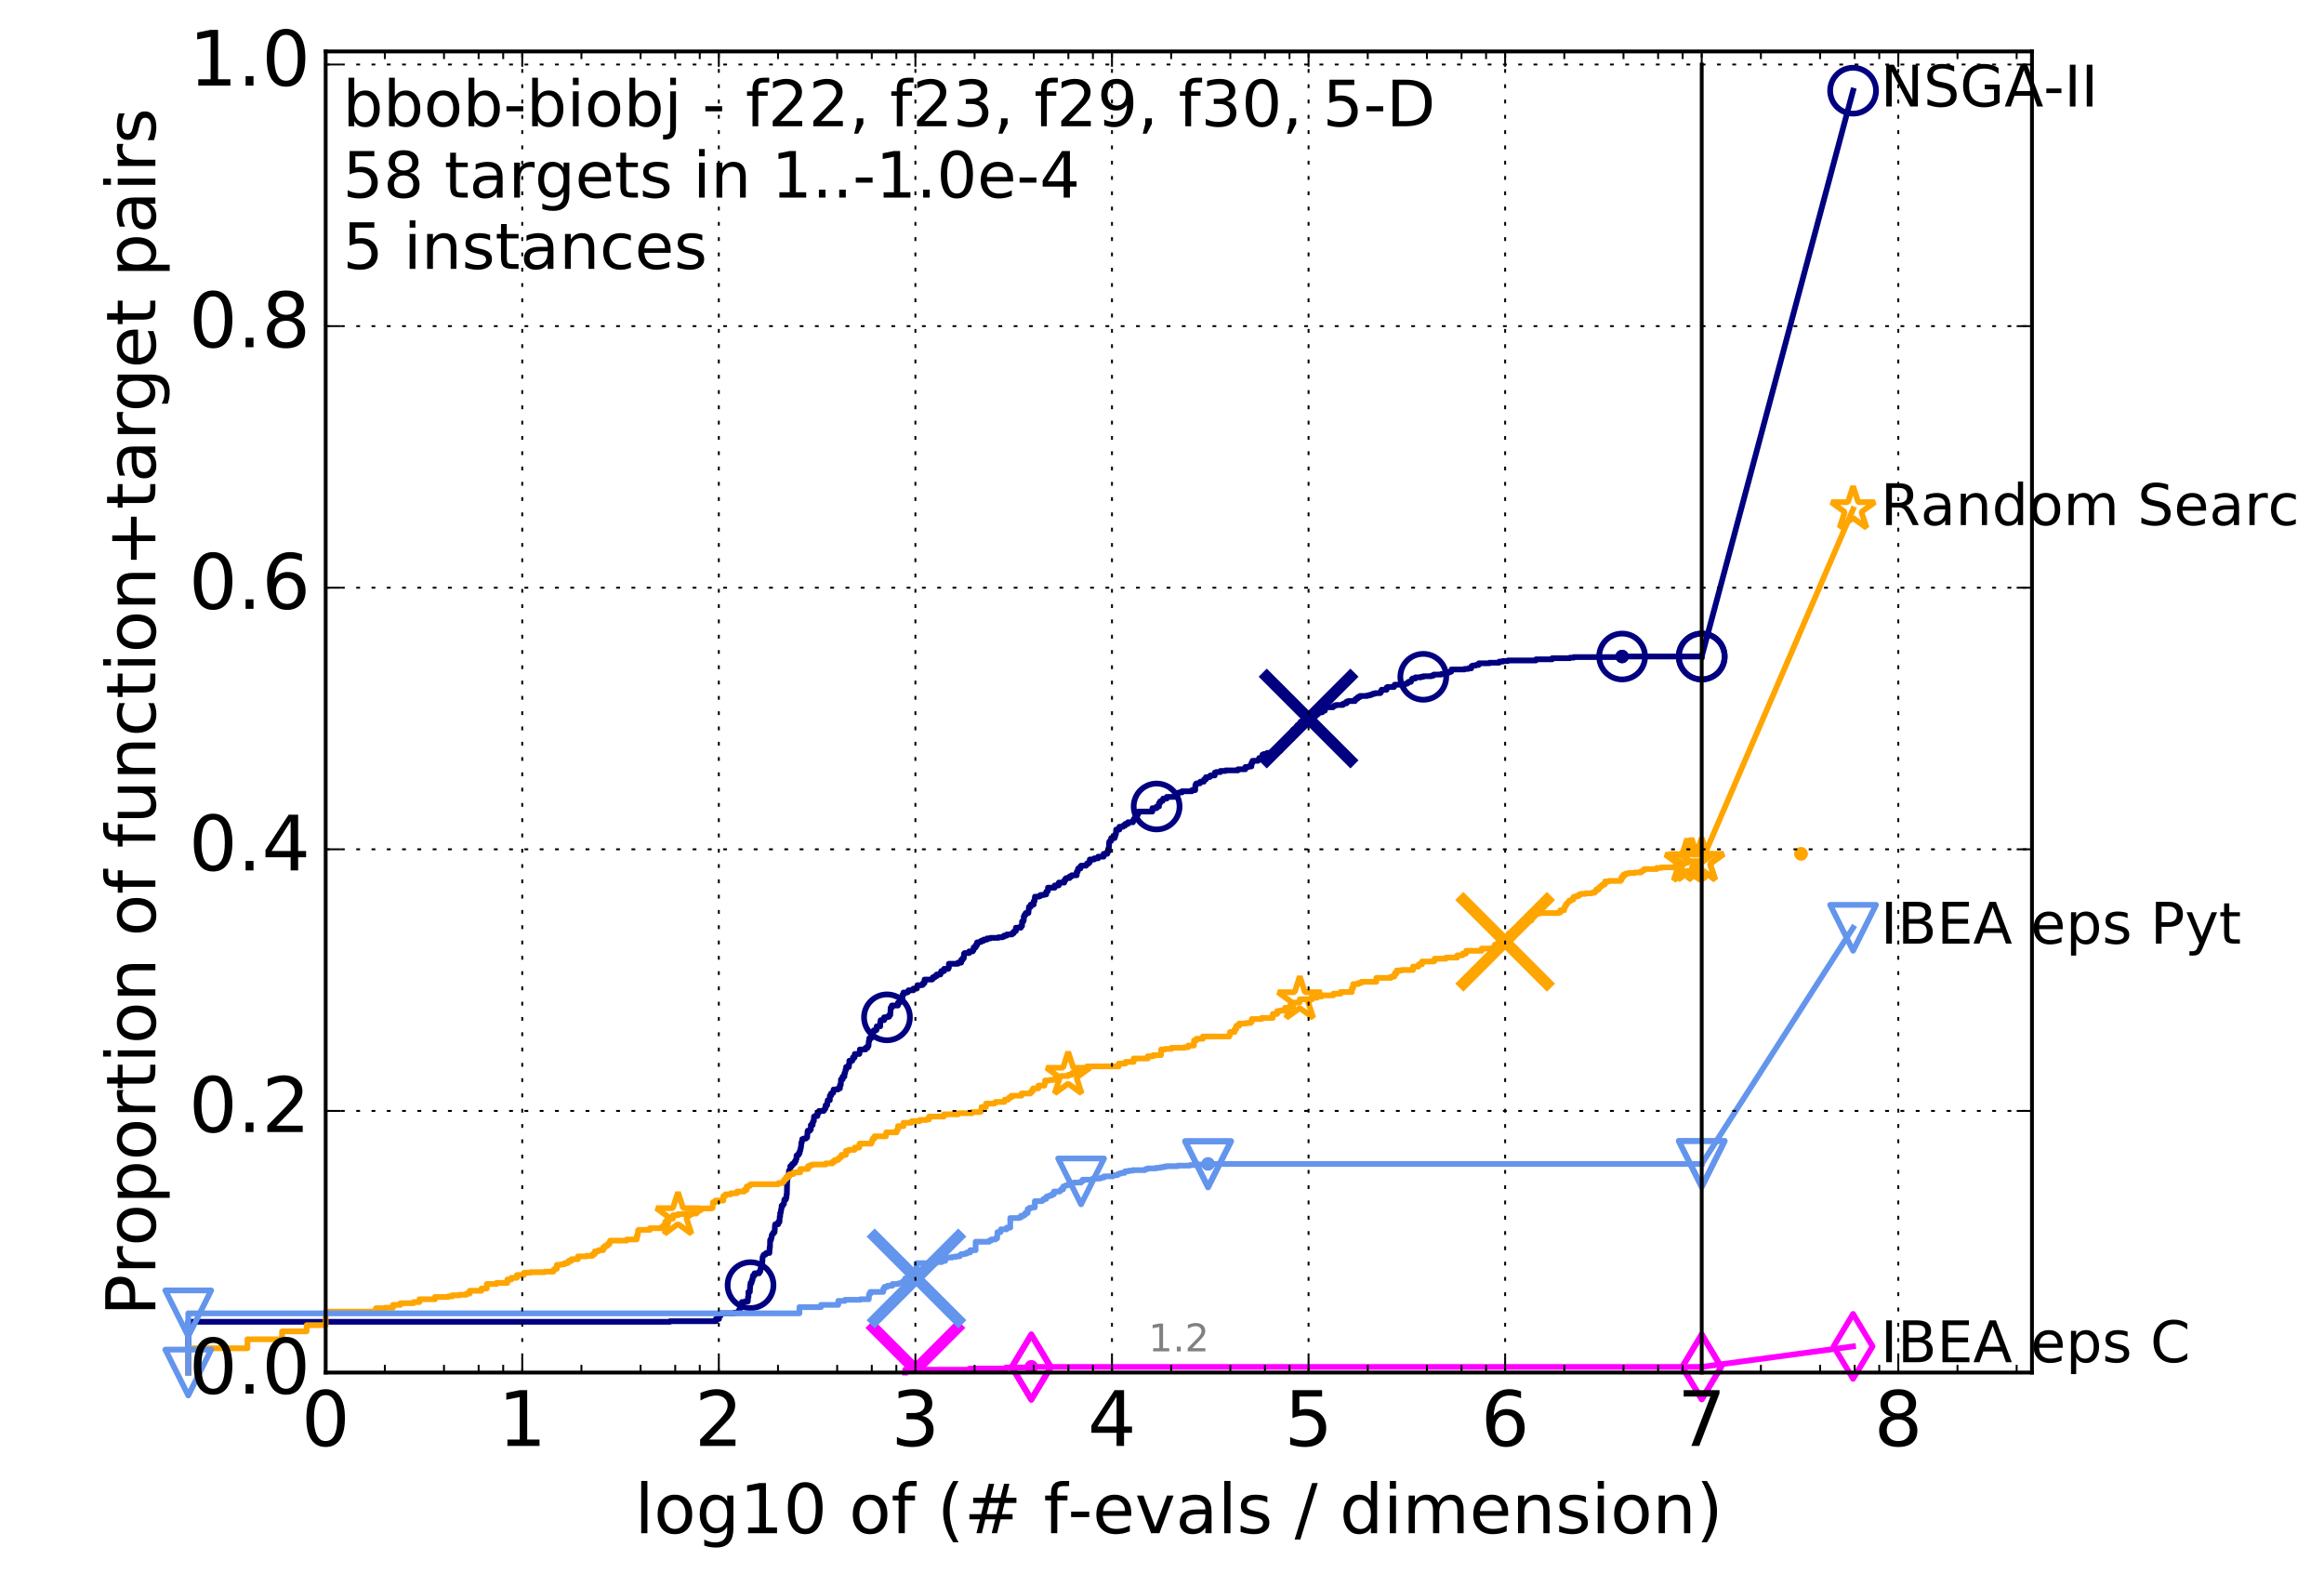 <?xml version="1.0" encoding="utf-8" standalone="no"?>
<!DOCTYPE svg PUBLIC "-//W3C//DTD SVG 1.1//EN"
  "http://www.w3.org/Graphics/SVG/1.1/DTD/svg11.dtd">
<!-- Created with matplotlib (http://matplotlib.org/) -->
<svg height="415pt" version="1.1" viewBox="0 0 608 415" width="608pt" xmlns="http://www.w3.org/2000/svg" xmlns:xlink="http://www.w3.org/1999/xlink">
 <defs>
  <style type="text/css">
*{stroke-linecap:butt;stroke-linejoin:round;stroke-miterlimit:100000;}
  </style>
 </defs>
 <g id="figure_1">
  <g id="patch_1">
   <path d="M 0 415.456 
L 608.749 415.456 
L 608.749 0 
L 0 0 
z
" style="fill:#ffffff;"/>
  </g>
  <g id="axes_1">
   <g id="patch_2">
    <path d="M 85.2 359.056 
L 531.6 359.056 
L 531.6 13.456 
L 85.2 13.456 
z
" style="fill:#ffffff;"/>
   </g>
   <g id="line2d_1">
    <defs>
     <path d="M 0 1.5 
C 0.398 1.5 0.779 1.342 1.061 1.061 
C 1.342 0.779 1.5 0.398 1.5 0 
C 1.5 -0.398 1.342 -0.779 1.061 -1.061 
C 0.779 -1.342 0.398 -1.5 0 -1.5 
C -0.398 -1.5 -0.779 -1.342 -1.061 -1.061 
C -1.342 -0.779 -1.5 -0.398 -1.5 0 
C -1.5 0.398 -1.342 0.779 -1.061 1.061 
C -0.779 1.342 -0.398 1.5 0 1.5 
z
" id="m99aff14bd3" style="stroke:#000080;stroke-width:0.5;"/>
    </defs>
    <g>
     <use style="fill:#000080;stroke:#000080;stroke-width:0.5;" x="424.375" xlink:href="#m99aff14bd3" y="171.743"/>
     <use style="fill:#000080;stroke:#000080;stroke-width:0.5;" x="424.375" xlink:href="#m99aff14bd3" y="171.743"/>
    </g>
   </g>
   <g id="line2d_2">
    <path d="M 49.253 359.056 
L 49.253 345.782 
L 175.266 345.782 
L 175.266 345.635 
L 187.285 345.635 
L 187.285 345.045 
L 188.102 345.045 
L 188.102 344.16 
L 188.543 344.16 
L 188.543 343.57 
L 192.092 343.57 
L 192.092 343.422 
L 193.219 343.422 
L 193.219 342.832 
L 193.536 342.832 
L 193.606 341.8 
L 193.814 341.8 
L 193.917 340.915 
L 194.088 340.915 
L 194.088 340.62 
L 194.859 340.62 
L 194.859 340.473 
L 195.636 340.473 
L 195.7 339.293 
L 195.795 339.293 
L 195.795 337.965 
L 196.17 337.965 
L 196.263 336.195 
L 196.356 336.195 
L 196.356 335.605 
L 196.632 335.605 
L 196.692 334.868 
L 196.874 334.868 
L 196.874 334.278 
L 196.994 334.278 
L 196.994 333.688 
L 197.409 333.688 
L 197.409 333.098 
L 198.611 333.098 
L 198.611 332.656 
L 198.887 332.656 
L 198.97 331.918 
L 199.079 331.918 
L 199.079 331.328 
L 199.269 331.328 
L 199.269 330.886 
L 199.404 330.886 
L 199.511 328.821 
L 199.565 328.821 
L 199.644 328.526 
L 199.751 328.526 
L 199.803 328.231 
L 200.248 328.231 
L 200.248 328.083 
L 200.377 328.083 
L 200.428 327.788 
L 201.284 327.788 
L 201.358 326.313 
L 201.432 326.313 
L 201.481 324.396 
L 201.701 324.396 
L 201.701 323.954 
L 201.822 323.954 
L 201.918 323.069 
L 202.014 323.069 
L 202.014 322.921 
L 202.18 322.921 
L 202.18 322.626 
L 202.393 322.626 
L 202.393 322.331 
L 202.65 322.331 
L 202.743 320.561 
L 202.766 320.561 
L 202.812 320.266 
L 203.583 320.266 
L 203.583 319.676 
L 203.915 319.676 
L 204.003 318.201 
L 204.112 318.201 
L 204.112 317.317 
L 204.242 317.317 
L 204.329 316.432 
L 204.415 316.432 
L 204.5 315.399 
L 204.798 315.399 
L 204.798 315.104 
L 204.924 315.104 
L 204.924 314.957 
L 205.092 314.957 
L 205.175 313.924 
L 205.237 313.924 
L 205.237 313.777 
L 205.606 313.777 
L 205.606 313.334 
L 205.728 313.334 
L 205.789 312.449 
L 205.849 312.449 
L 205.93 309.057 
L 205.97 309.057 
L 206.01 307.877 
L 206.328 307.877 
L 206.406 306.255 
L 206.524 306.255 
L 206.602 305.96 
L 206.699 305.96 
L 206.757 305.075 
L 207.16 305.075 
L 207.16 304.632 
L 207.273 304.632 
L 207.273 304.485 
L 207.685 304.485 
L 207.685 304.19 
L 207.962 304.19 
L 207.962 303.747 
L 208.181 303.747 
L 208.271 303.157 
L 208.379 303.157 
L 208.397 302.272 
L 208.665 302.272 
L 208.665 302.125 
L 208.947 302.125 
L 208.947 301.682 
L 209.192 301.682 
L 209.278 300.945 
L 209.381 300.945 
L 209.484 300.208 
L 209.553 300.208 
L 209.655 298.88 
L 209.773 298.88 
L 209.875 297.995 
L 210.225 297.995 
L 210.225 297.848 
L 210.862 297.848 
L 210.862 297.7 
L 211.006 297.7 
L 211.006 297.553 
L 211.165 297.553 
L 211.276 295.93 
L 211.323 295.93 
L 211.323 295.783 
L 211.914 295.783 
L 211.914 295.488 
L 212.128 295.488 
L 212.128 294.308 
L 212.61 294.308 
L 212.61 293.571 
L 212.743 293.571 
L 212.743 293.276 
L 212.92 293.276 
L 212.949 292.096 
L 213.154 292.096 
L 213.154 291.948 
L 213.854 291.948 
L 213.868 291.063 
L 214.245 291.063 
L 214.272 290.621 
L 215.521 290.621 
L 215.521 290.326 
L 215.639 290.326 
L 215.639 290.178 
L 215.833 290.178 
L 215.833 289.883 
L 215.987 289.883 
L 215.987 289.146 
L 216.392 289.146 
L 216.468 288.261 
L 216.543 288.261 
L 216.543 287.818 
L 217.097 287.818 
L 217.097 286.638 
L 217.423 286.638 
L 217.423 286.048 
L 217.745 286.048 
L 217.745 285.901 
L 217.98 285.901 
L 218.085 285.016 
L 219.231 285.016 
L 219.231 284.721 
L 219.745 284.721 
L 219.745 283.836 
L 219.961 283.836 
L 220.014 282.361 
L 220.448 282.361 
L 220.448 281.624 
L 220.914 281.624 
L 220.914 280.739 
L 221.088 280.739 
L 221.19 279.854 
L 221.361 279.854 
L 221.361 279.116 
L 222.083 279.116 
L 222.083 278.379 
L 222.2 278.379 
L 222.2 277.494 
L 222.971 277.494 
L 222.971 277.199 
L 223.13 277.199 
L 223.139 276.609 
L 223.589 276.609 
L 223.617 275.724 
L 224.82 275.724 
L 224.915 275.134 
L 224.949 275.134 
L 224.949 274.544 
L 226.447 274.544 
L 226.447 274.102 
L 226.978 274.102 
L 226.978 273.659 
L 227.211 273.659 
L 227.304 272.332 
L 227.419 272.332 
L 227.419 271.594 
L 227.949 271.594 
L 228.047 269.972 
L 228.592 269.972 
L 228.592 269.53 
L 229.209 269.53 
L 229.209 269.382 
L 229.343 269.382 
L 229.35 268.497 
L 230.279 268.497 
L 230.279 267.317 
L 230.401 267.317 
L 230.401 266.875 
L 231.295 266.875 
L 231.295 266.137 
L 232.049 266.137 
L 232.049 265.99 
L 232.603 265.99 
L 232.603 265.547 
L 232.911 265.547 
L 233.007 263.63 
L 233.315 263.63 
L 233.315 263.04 
L 234.917 263.04 
L 234.917 262.303 
L 235.421 262.303 
L 235.421 262.008 
L 235.549 262.008 
L 235.549 261.86 
L 235.75 261.86 
L 235.856 261.27 
L 236.101 261.27 
L 236.101 260.238 
L 236.365 260.238 
L 236.365 259.648 
L 237.335 259.648 
L 237.335 259.5 
L 237.589 259.5 
L 237.667 259.058 
L 238.961 259.058 
L 238.961 258.615 
L 239.88 258.615 
L 239.989 257.73 
L 241.209 257.73 
L 241.209 257.583 
L 241.492 257.583 
L 241.492 257.14 
L 241.881 257.14 
L 241.881 256.255 
L 243.843 256.255 
L 243.843 256.108 
L 244.037 256.108 
L 244.037 255.665 
L 244.562 255.665 
L 244.562 255.37 
L 245.041 255.37 
L 245.041 254.928 
L 246.026 254.928 
L 246.026 254.486 
L 246.241 254.486 
L 246.241 254.043 
L 246.988 254.043 
L 246.988 253.453 
L 248.094 253.453 
L 248.094 253.158 
L 248.242 253.158 
L 248.242 252.126 
L 250.611 252.126 
L 250.611 251.831 
L 251.461 251.831 
L 251.461 251.093 
L 251.859 251.093 
L 251.859 250.651 
L 252.155 250.651 
L 252.203 249.471 
L 252.354 249.471 
L 252.354 249.323 
L 253.545 249.323 
L 253.545 248.881 
L 254.482 248.881 
L 254.482 248.586 
L 254.702 248.586 
L 254.711 247.848 
L 255.245 247.848 
L 255.245 247.258 
L 255.621 247.258 
L 255.621 246.521 
L 256.277 246.521 
L 256.277 246.374 
L 256.721 246.374 
L 256.721 246.079 
L 257.401 246.079 
L 257.401 245.784 
L 258.265 245.784 
L 258.265 245.489 
L 259.119 245.489 
L 259.119 245.341 
L 261.183 245.341 
L 261.183 245.194 
L 262.25 245.194 
L 262.25 245.046 
L 262.659 245.046 
L 262.659 244.751 
L 263.397 244.751 
L 263.397 244.456 
L 264.749 244.456 
L 264.749 244.161 
L 265.171 244.161 
L 265.171 243.719 
L 265.451 243.719 
L 265.451 243.571 
L 265.774 243.571 
L 265.774 242.686 
L 267.068 242.686 
L 267.068 242.244 
L 267.383 242.244 
L 267.383 241.064 
L 267.71 241.064 
L 267.71 240.769 
L 267.838 240.769 
L 267.838 239.736 
L 268.051 239.736 
L 268.051 239.294 
L 268.337 239.294 
L 268.337 238.851 
L 269.048 238.851 
L 269.155 237.672 
L 269.194 237.672 
L 269.194 237.229 
L 269.658 237.229 
L 269.658 236.639 
L 270.425 236.639 
L 270.425 235.754 
L 270.663 235.754 
L 270.759 234.574 
L 271.764 234.574 
L 271.764 234.427 
L 272.184 234.427 
L 272.184 234.132 
L 273.094 234.132 
L 273.094 233.984 
L 273.711 233.984 
L 273.739 233.247 
L 273.918 233.247 
L 273.918 233.099 
L 274.163 233.099 
L 274.163 232.214 
L 275.931 232.214 
L 275.931 231.624 
L 276.996 231.624 
L 276.996 230.887 
L 278.423 230.887 
L 278.423 230.297 
L 278.728 230.297 
L 278.728 229.855 
L 278.923 229.855 
L 278.923 229.707 
L 279.829 229.707 
L 279.829 229.265 
L 280.382 229.265 
L 280.382 228.97 
L 281.686 228.97 
L 281.686 228.085 
L 281.934 228.085 
L 281.934 227.642 
L 282.066 227.642 
L 282.066 227.2 
L 282.663 227.2 
L 282.663 226.61 
L 282.824 226.61 
L 282.824 226.462 
L 284.147 226.462 
L 284.147 226.167 
L 284.398 226.167 
L 284.398 225.872 
L 284.841 225.872 
L 284.841 225.577 
L 285.108 225.577 
L 285.108 224.84 
L 286.255 224.84 
L 286.255 224.545 
L 287.282 224.545 
L 287.282 224.102 
L 288.727 224.102 
L 288.727 223.365 
L 289.681 223.365 
L 289.681 222.775 
L 289.995 222.775 
L 289.995 221.89 
L 290.11 221.89 
L 290.175 220.268 
L 290.371 220.268 
L 290.371 219.973 
L 290.707 219.973 
L 290.707 219.235 
L 291.612 219.235 
L 291.612 218.793 
L 291.773 218.793 
L 291.773 218.203 
L 291.966 218.203 
L 292.001 217.023 
L 292.852 217.023 
L 292.852 216.285 
L 293.795 216.285 
L 293.795 215.99 
L 294.342 215.99 
L 294.342 215.548 
L 295.083 215.548 
L 295.083 215.106 
L 296.4 215.106 
L 296.4 214.663 
L 296.637 214.663 
L 296.637 214.221 
L 296.891 214.221 
L 296.891 213.926 
L 297.211 213.926 
L 297.211 213.483 
L 297.542 213.483 
L 297.542 213.041 
L 297.732 213.041 
L 297.769 212.303 
L 301.474 212.303 
L 301.485 211.418 
L 302.593 211.418 
L 302.593 210.976 
L 303.217 210.976 
L 303.217 210.091 
L 303.503 210.091 
L 303.503 209.648 
L 303.806 209.648 
L 303.806 209.501 
L 304.189 209.501 
L 304.3 208.911 
L 305.249 208.911 
L 305.249 208.468 
L 307.525 208.468 
L 307.572 208.026 
L 307.857 208.026 
L 307.857 207.436 
L 308.52 207.436 
L 308.52 207.289 
L 309.228 207.289 
L 309.228 206.994 
L 311.808 206.994 
L 311.808 206.699 
L 312.687 206.699 
L 312.705 205.519 
L 312.838 205.519 
L 312.838 205.076 
L 313.041 205.076 
L 313.041 204.929 
L 313.928 204.929 
L 314.031 204.486 
L 314.935 204.486 
L 315.004 203.896 
L 315.49 203.896 
L 315.49 203.306 
L 316.468 203.306 
L 316.468 203.159 
L 316.633 203.159 
L 316.633 202.864 
L 317.795 202.864 
L 317.795 202.126 
L 318.142 202.126 
L 318.142 201.979 
L 319.266 201.979 
L 319.266 201.684 
L 320.61 201.684 
L 320.61 201.536 
L 323.854 201.536 
L 323.854 201.241 
L 325.799 201.241 
L 325.799 200.651 
L 326.609 200.651 
L 326.609 200.504 
L 327.387 200.504 
L 327.387 199.619 
L 327.638 199.619 
L 327.67 199.029 
L 329.132 199.029 
L 329.132 198.734 
L 329.425 198.734 
L 329.425 198.292 
L 330.29 198.292 
L 330.29 197.407 
L 330.647 197.407 
L 330.647 197.259 
L 331.483 197.259 
L 331.483 196.964 
L 333.709 196.964 
L 333.709 196.669 
L 334.358 196.669 
L 334.358 196.374 
L 335.035 196.374 
L 335.08 195.637 
L 335.185 195.637 
L 335.185 195.194 
L 335.619 195.194 
L 335.619 194.457 
L 336.588 194.457 
L 336.588 194.162 
L 336.813 194.162 
L 336.876 193.572 
L 337.539 193.572 
L 337.539 193.424 
L 337.748 193.424 
L 337.748 193.277 
L 338.048 193.277 
L 338.106 191.654 
L 338.272 191.654 
L 338.272 190.917 
L 339.39 190.917 
L 339.401 189.737 
L 339.751 189.737 
L 339.751 189.59 
L 339.94 189.59 
L 339.94 189.442 
L 340.217 189.442 
L 340.217 188.852 
L 341.704 188.852 
L 341.704 188.705 
L 342.067 188.705 
L 342.067 188.557 
L 342.206 188.557 
L 342.206 187.967 
L 343.332 187.967 
L 343.332 187.672 
L 343.841 187.672 
L 343.841 187.377 
L 343.957 187.377 
L 343.957 187.23 
L 344.367 187.23 
L 344.367 186.787 
L 344.872 186.787 
L 344.872 186.492 
L 345.167 186.492 
L 345.167 186.345 
L 345.92 186.345 
L 346.008 186.05 
L 346.233 186.05 
L 346.233 185.902 
L 346.62 185.902 
L 346.62 185.312 
L 346.738 185.312 
L 346.738 185.017 
L 348.77 185.017 
L 348.857 184.722 
L 349.082 184.722 
L 349.082 184.575 
L 349.507 184.575 
L 349.507 184.427 
L 351.319 184.427 
L 351.319 184.132 
L 351.664 184.132 
L 351.664 183.985 
L 352.29 183.985 
L 352.29 183.543 
L 352.737 183.543 
L 352.737 183.395 
L 354.49 183.395 
L 354.534 182.953 
L 354.717 182.953 
L 354.717 182.805 
L 355.135 182.805 
L 355.233 182.363 
L 355.787 182.363 
L 355.787 182.068 
L 357.69 182.068 
L 357.69 181.92 
L 358.327 181.92 
L 358.327 181.773 
L 358.862 181.773 
L 358.862 181.625 
L 359.136 181.625 
L 359.136 181.478 
L 359.735 181.478 
L 359.735 181.33 
L 361.108 181.33 
L 361.108 181.183 
L 361.27 181.183 
L 361.271 180.74 
L 361.449 180.74 
L 361.45 180.445 
L 362.762 180.445 
L 362.763 179.855 
L 362.97 179.855 
L 362.97 179.708 
L 364.716 179.708 
L 364.716 179.413 
L 364.86 179.413 
L 364.86 179.118 
L 366.673 179.118 
L 366.673 178.97 
L 367.765 178.97 
L 367.765 178.823 
L 368.174 178.823 
L 368.174 178.675 
L 368.402 178.675 
L 368.447 178.38 
L 369.124 178.38 
L 369.124 178.085 
L 369.238 178.085 
L 369.238 177.938 
L 369.363 177.938 
L 369.363 177.643 
L 369.535 177.643 
L 369.535 177.495 
L 370.292 177.495 
L 370.292 177.2 
L 371.704 177.2 
L 371.704 177.053 
L 372.36 177.053 
L 372.36 176.905 
L 374.458 176.905 
L 374.458 176.758 
L 375.01 176.758 
L 375.098 176.463 
L 377.018 176.463 
L 377.018 176.315 
L 378.239 176.315 
L 378.239 176.168 
L 378.714 176.168 
L 378.714 175.873 
L 379.245 175.873 
L 379.245 175.726 
L 379.665 175.726 
L 379.736 175.136 
L 383.139 175.136 
L 383.139 174.988 
L 384.135 174.988 
L 384.135 174.841 
L 384.906 174.841 
L 384.964 174.251 
L 385.272 174.251 
L 385.272 174.103 
L 386.11 174.103 
L 386.11 173.956 
L 386.849 173.956 
L 386.906 173.513 
L 389.658 173.513 
L 389.658 173.366 
L 392.195 173.366 
L 392.235 173.071 
L 393.147 173.071 
L 393.147 172.923 
L 394.509 172.923 
L 394.509 172.776 
L 401.817 172.776 
L 401.846 172.481 
L 406.062 172.481 
L 406.086 172.186 
L 410.719 172.186 
L 410.719 172.038 
L 411.723 172.038 
L 411.723 171.891 
L 424.375 171.891 
L 424.375 171.743 
L 445.2 171.743 
L 445.2 171.743 
" style="fill:none;stroke:#000080;stroke-linecap:square;stroke-width:1.5;"/>
   </g>
   <g id="line2d_3">
    <defs>
     <path d="M 0 6 
C 1.591 6 3.117 5.368 4.243 4.243 
C 5.368 3.117 6 1.591 6 0 
C 6 -1.591 5.368 -3.117 4.243 -4.243 
C 3.117 -5.368 1.591 -6 0 -6 
C -1.591 -6 -3.117 -5.368 -4.243 -4.243 
C -5.368 -3.117 -6 -1.591 -6 0 
C -6 1.591 -5.368 3.117 -4.243 4.243 
C -3.117 5.368 -1.591 6 0 6 
z
" id="mc5c9d372a3" style="stroke:#000080;stroke-width:1.5;"/>
    </defs>
    <g>
     <use style="fill:none;stroke:#000080;stroke-width:1.5;" x="196.356" xlink:href="#mc5c9d372a3" y="336.195"/>
     <use style="fill:none;stroke:#000080;stroke-width:1.5;" x="232.049" xlink:href="#mc5c9d372a3" y="266.137"/>
     <use style="fill:none;stroke:#000080;stroke-width:1.5;" x="302.593" xlink:href="#mc5c9d372a3" y="210.976"/>
     <use style="fill:none;stroke:#000080;stroke-width:1.5;" x="372.36" xlink:href="#mc5c9d372a3" y="177.053"/>
     <use style="fill:none;stroke:#000080;stroke-width:1.5;" x="424.375" xlink:href="#mc5c9d372a3" y="171.743"/>
     <use style="fill:none;stroke:#000080;stroke-width:1.5;" x="445.2" xlink:href="#mc5c9d372a3" y="171.743"/>
    </g>
   </g>
   <g id="line2d_4"/>
   <g id="line2d_5">
    <path clip-path="url(#p8d1e4d2d9b)" d="M 342.348 187.967 
" style="fill:none;stroke:#000080;stroke-linecap:square;"/>
    <defs>
     <path d="M -12 12 
L 12 -12 
M -12 -12 
L 12 12 
" id="mee976b8ce8" style="stroke:#000080;stroke-width:3.0;"/>
    </defs>
    <g clip-path="url(#p8d1e4d2d9b)">
     <use style="fill:#000080;stroke:#000080;stroke-width:3.0;" x="342.348" xlink:href="#mee976b8ce8" y="187.967"/>
    </g>
   </g>
   <g id="line2d_6">
    <defs>
     <path d="M 0 1.5 
C 0.398 1.5 0.779 1.342 1.061 1.061 
C 1.342 0.779 1.5 0.398 1.5 0 
C 1.5 -0.398 1.342 -0.779 1.061 -1.061 
C 0.779 -1.342 0.398 -1.5 0 -1.5 
C -0.398 -1.5 -0.779 -1.342 -1.061 -1.061 
C -1.342 -0.779 -1.5 -0.398 -1.5 0 
C -1.5 0.398 -1.342 0.779 -1.061 1.061 
C -0.779 1.342 -0.398 1.5 0 1.5 
z
" id="m5f54de2214" style="stroke:#ff00ff;stroke-width:0.5;"/>
    </defs>
    <g>
     <use style="fill:#ff00ff;stroke:#ff00ff;stroke-width:0.5;" x="269.805" xlink:href="#m5f54de2214" y="357.581"/>
     <use style="fill:#ff00ff;stroke:#ff00ff;stroke-width:0.5;" x="269.805" xlink:href="#m5f54de2214" y="357.581"/>
    </g>
   </g>
   <g id="line2d_7">
    <path d="M 236.792 359.056 
L 236.792 358.319 
L 253.661 358.319 
L 253.661 358.024 
L 263.161 358.024 
L 263.161 357.729 
L 269.805 357.729 
L 269.805 357.581 
L 445.2 357.581 
" style="fill:none;stroke:#ff00ff;stroke-linecap:square;stroke-width:1.5;"/>
   </g>
   <g id="line2d_8">
    <defs>
     <path d="M -0 8.485 
L 5.091 0 
L 0 -8.485 
L -5.091 -0 
z
" id="me9ae48370c" style="stroke:#ff00ff;stroke-linejoin:miter;stroke-width:1.5;"/>
    </defs>
    <g>
     <use style="fill:none;stroke:#ff00ff;stroke-linejoin:miter;stroke-width:1.5;" x="269.805" xlink:href="#me9ae48370c" y="357.729"/>
     <use style="fill:none;stroke:#ff00ff;stroke-linejoin:miter;stroke-width:1.5;" x="269.805" xlink:href="#me9ae48370c" y="357.581"/>
     <use style="fill:none;stroke:#ff00ff;stroke-linejoin:miter;stroke-width:1.5;" x="269.805" xlink:href="#me9ae48370c" y="357.581"/>
     <use style="fill:none;stroke:#ff00ff;stroke-linejoin:miter;stroke-width:1.5;" x="445.2" xlink:href="#me9ae48370c" y="357.581"/>
    </g>
   </g>
   <g id="line2d_9"/>
   <g id="line2d_10">
    <path clip-path="url(#p8d1e4d2d9b)" d="M 239.486 358.319 
" style="fill:none;stroke:#ff00ff;stroke-linecap:square;"/>
    <defs>
     <path d="M -12 12 
L 12 -12 
M -12 -12 
L 12 12 
" id="m9b65c6e9a9" style="stroke:#ff00ff;stroke-width:3.0;"/>
    </defs>
    <g clip-path="url(#p8d1e4d2d9b)">
     <use style="fill:#ff00ff;stroke:#ff00ff;stroke-width:3.0;" x="239.486" xlink:href="#m9b65c6e9a9" y="358.319"/>
    </g>
   </g>
   <g id="line2d_11">
    <defs>
     <path d="M 0 1.5 
C 0.398 1.5 0.779 1.342 1.061 1.061 
C 1.342 0.779 1.5 0.398 1.5 0 
C 1.5 -0.398 1.342 -0.779 1.061 -1.061 
C 0.779 -1.342 0.398 -1.5 0 -1.5 
C -0.398 -1.5 -0.779 -1.342 -1.061 -1.061 
C -1.342 -0.779 -1.5 -0.398 -1.5 0 
C -1.5 0.398 -1.342 0.779 -1.061 1.061 
C -0.779 1.342 -0.398 1.5 0 1.5 
z
" id="m556892e559" style="stroke:#ffa500;stroke-width:0.5;"/>
    </defs>
    <g>
     <use style="fill:#ffa500;stroke:#ffa500;stroke-width:0.5;" x="471.177" xlink:href="#m556892e559" y="223.365"/>
     <use style="fill:#ffa500;stroke:#ffa500;stroke-width:0.5;" x="471.177" xlink:href="#m556892e559" y="223.365"/>
    </g>
   </g>
   <g id="line2d_12">
    <path d="M 49.253 359.056 
L 49.253 352.714 
L 64.735 352.714 
L 64.735 350.354 
L 73.791 350.354 
L 73.791 348.29 
L 80.216 348.29 
L 80.216 346.667 
L 85.2 346.667 
L 85.2 343.127 
L 98.328 343.127 
L 98.328 342.242 
L 100.682 342.242 
L 100.682 342.095 
L 102.81 342.095 
L 102.81 341.357 
L 104.754 341.357 
L 104.754 340.915 
L 108.197 340.915 
L 108.197 340.62 
L 109.738 340.62 
L 109.738 339.883 
L 113.81 339.883 
L 113.81 339.293 
L 117.253 339.293 
L 117.253 339.145 
L 118.292 339.145 
L 118.292 338.85 
L 120.235 338.85 
L 120.235 338.703 
L 122.023 338.703 
L 122.023 338.408 
L 122.866 338.408 
L 122.866 337.67 
L 125.952 337.67 
L 125.952 337.08 
L 127.348 337.08 
L 127.348 335.9 
L 129.903 335.9 
L 129.903 335.605 
L 132.734 335.605 
L 132.734 334.72 
L 133.773 334.72 
L 133.773 334.278 
L 135.247 334.278 
L 135.247 333.54 
L 137.071 333.54 
L 137.071 332.951 
L 138.757 332.951 
L 138.757 332.803 
L 142.489 332.803 
L 142.489 332.656 
L 144.773 332.656 
L 144.773 332.213 
L 145.081 332.213 
L 145.081 331.918 
L 145.685 331.918 
L 145.685 330.886 
L 146.845 330.886 
L 146.845 330.738 
L 147.678 330.738 
L 147.678 330.443 
L 148.48 330.443 
L 148.48 330.296 
L 148.741 330.296 
L 148.741 329.853 
L 149.507 329.853 
L 149.507 329.411 
L 151.198 329.411 
L 151.198 328.673 
L 153.412 328.673 
L 153.412 328.526 
L 155.037 328.526 
L 155.037 328.083 
L 155.617 328.083 
L 155.617 327.346 
L 156.551 327.346 
L 156.551 327.051 
L 157.798 327.051 
L 157.798 326.313 
L 158.311 326.313 
L 158.311 325.871 
L 158.978 325.871 
L 158.978 325.428 
L 159.465 325.428 
L 159.465 324.839 
L 159.625 324.839 
L 159.625 324.544 
L 163.962 324.544 
L 163.962 324.249 
L 166.563 324.249 
L 166.563 323.364 
L 166.796 323.364 
L 166.796 322.774 
L 166.911 322.774 
L 166.911 321.889 
L 167.026 321.889 
L 167.026 321.741 
L 170.023 321.741 
L 170.023 321.299 
L 173.192 321.299 
L 173.192 320.856 
L 173.961 320.856 
L 173.961 319.824 
L 174.212 319.824 
L 174.212 319.381 
L 174.704 319.381 
L 174.704 318.791 
L 176.044 318.791 
L 176.044 317.906 
L 177.38 317.906 
L 177.38 317.611 
L 179.64 317.611 
L 179.64 317.464 
L 182.161 317.464 
L 182.22 317.022 
L 182.622 317.022 
L 182.622 316.579 
L 183.351 316.579 
L 183.351 316.137 
L 186.195 316.137 
L 186.195 315.989 
L 186.436 315.989 
L 186.532 314.514 
L 187.145 314.514 
L 187.145 314.072 
L 189.232 314.072 
L 189.232 312.892 
L 189.776 312.892 
L 189.776 312.449 
L 191.218 312.449 
L 191.218 312.154 
L 192.826 312.154 
L 192.826 311.712 
L 194.727 311.712 
L 194.727 311.269 
L 195.348 311.269 
L 195.348 310.384 
L 195.826 310.384 
L 195.826 310.237 
L 196.202 310.237 
L 196.202 309.942 
L 196.387 309.942 
L 196.387 309.794 
L 203.65 309.794 
L 203.65 309.499 
L 204.713 309.499 
L 204.713 309.205 
L 205.05 309.205 
L 205.05 308.762 
L 205.258 308.762 
L 205.258 308.467 
L 205.688 308.467 
L 205.688 307.877 
L 206.347 307.877 
L 206.347 307.287 
L 206.68 307.287 
L 206.68 307.14 
L 207.592 307.14 
L 207.592 306.697 
L 209.364 306.697 
L 209.381 305.812 
L 211.386 305.812 
L 211.386 305.075 
L 212.022 305.075 
L 212.022 304.78 
L 212.61 304.78 
L 212.61 304.632 
L 216.025 304.632 
L 216.025 304.337 
L 217.792 304.337 
L 217.792 303.895 
L 218.386 303.895 
L 218.386 303.452 
L 219.309 303.452 
L 219.309 303.01 
L 219.724 303.01 
L 219.724 302.715 
L 220.121 302.715 
L 220.121 302.125 
L 221.291 302.125 
L 221.291 301.093 
L 221.986 301.093 
L 221.986 300.798 
L 223.58 300.798 
L 223.58 300.208 
L 224.811 300.208 
L 224.863 299.175 
L 227.949 299.175 
L 227.949 298.88 
L 228.091 298.88 
L 228.091 298.438 
L 228.21 298.438 
L 228.21 298.143 
L 228.328 298.143 
L 228.328 297.848 
L 228.78 297.848 
L 228.78 297.258 
L 231.773 297.258 
L 231.868 296.225 
L 234.58 296.225 
L 234.58 295.635 
L 234.796 295.635 
L 234.796 295.488 
L 234.928 295.488 
L 234.928 294.603 
L 236.375 294.603 
L 236.375 293.718 
L 238.462 293.718 
L 238.551 293.276 
L 240.626 293.276 
L 240.626 292.981 
L 242.424 292.981 
L 242.424 292.833 
L 243.057 292.833 
L 243.057 292.096 
L 246.931 292.096 
L 246.931 291.506 
L 250.679 291.506 
L 250.679 291.211 
L 254.321 291.211 
L 254.321 290.916 
L 256.414 290.916 
L 256.414 290.768 
L 256.666 290.768 
L 256.666 290.326 
L 256.787 290.326 
L 256.787 289.588 
L 257.952 289.588 
L 257.952 288.703 
L 260.065 288.703 
L 260.065 288.556 
L 260.462 288.556 
L 260.462 288.261 
L 262.769 288.261 
L 262.854 287.671 
L 263.776 287.671 
L 263.776 287.376 
L 264.028 287.376 
L 264.028 287.081 
L 264.616 287.081 
L 264.616 286.638 
L 267.255 286.638 
L 267.255 286.048 
L 269.585 286.048 
L 269.585 285.754 
L 269.919 285.754 
L 269.919 285.311 
L 270.277 285.311 
L 270.277 284.721 
L 271.67 284.721 
L 271.67 283.984 
L 273.24 283.984 
L 273.339 283.394 
L 273.405 283.394 
L 273.405 282.656 
L 274.649 282.656 
L 274.649 282.509 
L 275.989 282.509 
L 275.989 282.066 
L 276.431 282.066 
L 276.431 281.624 
L 277.587 281.624 
L 277.587 281.476 
L 279.453 281.476 
L 279.453 281.181 
L 280.445 281.181 
L 280.445 280.739 
L 280.641 280.739 
L 280.641 280.591 
L 281.963 280.591 
L 281.963 280.296 
L 282.108 280.296 
L 282.108 279.559 
L 284.387 279.559 
L 284.387 278.969 
L 292.688 278.969 
L 292.688 278.231 
L 294.448 278.231 
L 294.448 277.789 
L 296.583 277.789 
L 296.583 276.904 
L 300.288 276.904 
L 300.288 276.314 
L 301.741 276.314 
L 301.741 276.019 
L 303.727 276.019 
L 303.782 274.544 
L 304.83 274.544 
L 304.83 274.397 
L 306.481 274.397 
L 306.481 274.102 
L 309.852 274.102 
L 309.852 273.954 
L 310.875 273.954 
L 310.875 273.512 
L 312.368 273.512 
L 312.368 272.184 
L 312.986 272.184 
L 312.986 271.742 
L 314.693 271.742 
L 314.693 271.152 
L 321.61 271.152 
L 321.61 270.709 
L 321.797 270.709 
L 321.797 269.972 
L 322.993 269.972 
L 322.993 269.235 
L 323.419 269.235 
L 323.419 268.35 
L 324.192 268.35 
L 324.192 267.76 
L 325.936 267.76 
L 325.936 267.612 
L 327.205 267.612 
L 327.205 267.317 
L 327.486 267.317 
L 327.486 266.58 
L 330.062 266.58 
L 330.062 266.285 
L 332.976 266.285 
L 332.976 265.252 
L 334.107 265.252 
L 334.107 264.515 
L 334.88 264.515 
L 334.88 264.367 
L 336.179 264.367 
L 336.179 263.63 
L 337.817 263.63 
L 337.817 263.335 
L 338.321 263.335 
L 338.321 262.303 
L 339.97 262.303 
L 340.042 261.418 
L 342.939 261.418 
L 342.939 260.975 
L 344.617 260.975 
L 344.617 260.68 
L 345.8 260.68 
L 345.8 260.385 
L 348.823 260.385 
L 348.823 259.943 
L 350.742 259.943 
L 350.742 259.5 
L 353.659 259.5 
L 353.664 258.468 
L 354.024 258.468 
L 354.024 257.435 
L 355.361 257.435 
L 355.361 257.14 
L 356.137 257.14 
L 356.17 256.845 
L 360.06 256.845 
L 360.089 255.813 
L 363.882 255.813 
L 363.882 255.518 
L 364.668 255.518 
L 364.668 255.37 
L 364.879 255.37 
L 364.879 254.633 
L 365.378 254.633 
L 365.378 253.896 
L 366.682 253.896 
L 366.682 253.748 
L 369.666 253.748 
L 369.666 252.863 
L 371.063 252.863 
L 371.166 252.273 
L 372.008 252.273 
L 372.008 251.536 
L 375.07 251.536 
L 375.07 251.388 
L 375.319 251.388 
L 375.319 250.798 
L 378.274 250.798 
L 378.274 250.503 
L 381.24 250.503 
L 381.24 249.913 
L 382.614 249.913 
L 382.614 249.471 
L 383.519 249.471 
L 383.576 248.733 
L 387.623 248.733 
L 387.623 248.143 
L 390.202 248.143 
L 390.202 247.996 
L 391.081 247.996 
L 391.081 247.111 
L 391.679 247.111 
L 391.679 246.816 
L 393.7 246.816 
L 393.7 246.374 
L 393.873 246.374 
L 393.938 245.489 
L 394.012 245.489 
L 394.012 245.341 
L 394.215 245.341 
L 394.215 245.194 
L 394.644 245.194 
L 394.741 244.161 
L 395.525 244.161 
L 395.525 243.866 
L 395.982 243.866 
L 395.982 243.571 
L 396.238 243.571 
L 396.238 243.129 
L 396.808 243.129 
L 396.808 242.834 
L 397.201 242.834 
L 397.253 242.096 
L 397.571 242.096 
L 397.571 241.949 
L 398.232 241.949 
L 398.237 241.064 
L 398.64 241.064 
L 398.64 240.916 
L 399.586 240.916 
L 399.586 240.769 
L 400.668 240.769 
L 400.696 240.031 
L 400.923 240.031 
L 400.923 239.294 
L 401.805 239.294 
L 401.805 238.999 
L 402.822 238.999 
L 402.822 238.851 
L 407.735 238.851 
L 407.735 238.704 
L 408.231 238.704 
L 408.231 238.114 
L 409.217 238.114 
L 409.304 237.229 
L 409.524 237.229 
L 409.574 236.934 
L 409.718 236.934 
L 409.743 236.492 
L 409.975 236.492 
L 410.039 236.197 
L 410.147 236.197 
L 410.147 236.049 
L 410.371 236.049 
L 410.371 235.902 
L 410.52 235.902 
L 410.52 235.607 
L 411.034 235.607 
L 411.034 235.459 
L 411.236 235.459 
L 411.236 235.312 
L 411.594 235.312 
L 411.597 234.722 
L 411.819 234.722 
L 411.819 234.574 
L 412.349 234.574 
L 412.349 234.427 
L 412.967 234.427 
L 412.967 234.279 
L 413.114 234.279 
L 413.114 233.984 
L 413.629 233.984 
L 413.629 233.837 
L 414.859 233.837 
L 414.859 233.689 
L 416.441 233.689 
L 416.441 233.542 
L 417.181 233.542 
L 417.181 233.394 
L 417.308 233.394 
L 417.308 233.099 
L 417.633 233.099 
L 417.633 232.657 
L 418.285 232.657 
L 418.343 232.214 
L 418.49 232.214 
L 418.49 232.067 
L 418.604 232.067 
L 418.604 231.919 
L 418.969 231.919 
L 419.061 231.624 
L 419.119 231.624 
L 419.119 231.477 
L 419.651 231.477 
L 419.651 231.329 
L 419.897 231.329 
L 419.899 230.592 
L 420.956 230.592 
L 420.956 230.445 
L 423.988 230.445 
L 423.988 230.15 
L 424.23 230.15 
L 424.23 229.412 
L 424.717 229.412 
L 424.717 228.822 
L 425.301 228.822 
L 425.301 228.527 
L 426.055 228.527 
L 426.055 228.38 
L 427.713 228.38 
L 427.713 228.232 
L 429.315 228.232 
L 429.315 227.937 
L 429.704 227.937 
L 429.704 227.79 
L 429.827 227.79 
L 429.827 227.642 
L 430.173 227.642 
L 430.173 227.347 
L 433.455 227.347 
L 433.455 227.052 
L 434.6 227.052 
L 434.6 226.905 
L 437.929 226.905 
L 437.929 226.757 
L 438.574 226.757 
L 438.574 226.61 
L 438.773 226.61 
L 438.773 226.462 
L 439.846 226.462 
L 439.846 226.02 
L 439.965 226.02 
L 439.965 225.872 
L 440.826 225.872 
L 440.826 225.725 
L 441.393 225.725 
L 441.393 225.43 
L 442.518 225.43 
L 442.518 225.282 
L 445.2 225.282 
L 445.2 225.282 
" style="fill:none;stroke:#ffa500;stroke-linecap:square;stroke-width:1.5;"/>
   </g>
   <g id="line2d_13">
    <defs>
     <path d="M 0 -6 
L -1.347 -1.854 
L -5.706 -1.854 
L -2.18 0.708 
L -3.527 4.854 
L -0 2.292 
L 3.527 4.854 
L 2.18 0.708 
L 5.706 -1.854 
L 1.347 -1.854 
z
" id="m7409176fba" style="stroke:#ffa500;stroke-linejoin:bevel;stroke-width:1.5;"/>
    </defs>
    <g>
     <use style="fill:none;stroke:#ffa500;stroke-linejoin:bevel;stroke-width:1.5;" x="177.38" xlink:href="#m7409176fba" y="317.906"/>
     <use style="fill:none;stroke:#ffa500;stroke-linejoin:bevel;stroke-width:1.5;" x="279.453" xlink:href="#m7409176fba" y="281.181"/>
     <use style="fill:none;stroke:#ffa500;stroke-linejoin:bevel;stroke-width:1.5;" x="340.042" xlink:href="#m7409176fba" y="261.418"/>
     <use style="fill:none;stroke:#ffa500;stroke-linejoin:bevel;stroke-width:1.5;" x="441.393" xlink:href="#m7409176fba" y="225.43"/>
     <use style="fill:none;stroke:#ffa500;stroke-linejoin:bevel;stroke-width:1.5;" x="442.518" xlink:href="#m7409176fba" y="225.282"/>
     <use style="fill:none;stroke:#ffa500;stroke-linejoin:bevel;stroke-width:1.5;" x="445.2" xlink:href="#m7409176fba" y="225.282"/>
    </g>
   </g>
   <g id="line2d_14"/>
   <g id="line2d_15">
    <path clip-path="url(#p8d1e4d2d9b)" d="M 393.771 246.374 
" style="fill:none;stroke:#ffa500;stroke-linecap:square;"/>
    <defs>
     <path d="M -12 12 
L 12 -12 
M -12 -12 
L 12 12 
" id="m088d67d151" style="stroke:#ffa500;stroke-width:3.0;"/>
    </defs>
    <g clip-path="url(#p8d1e4d2d9b)">
     <use style="fill:#ffa500;stroke:#ffa500;stroke-width:3.0;" x="393.771" xlink:href="#m088d67d151" y="246.374"/>
    </g>
   </g>
   <g id="line2d_16">
    <defs>
     <path d="M 0 1.5 
C 0.398 1.5 0.779 1.342 1.061 1.061 
C 1.342 0.779 1.5 0.398 1.5 0 
C 1.5 -0.398 1.342 -0.779 1.061 -1.061 
C 0.779 -1.342 0.398 -1.5 0 -1.5 
C -0.398 -1.5 -0.779 -1.342 -1.061 -1.061 
C -1.342 -0.779 -1.5 -0.398 -1.5 0 
C -1.5 0.398 -1.342 0.779 -1.061 1.061 
C -0.779 1.342 -0.398 1.5 0 1.5 
z
" id="m36085a117d" style="stroke:#6495ed;stroke-width:0.5;"/>
    </defs>
    <g>
     <use style="fill:#6495ed;stroke:#6495ed;stroke-width:0.5;" x="316.051" xlink:href="#m36085a117d" y="304.485"/>
     <use style="fill:#6495ed;stroke:#6495ed;stroke-width:0.5;" x="316.051" xlink:href="#m36085a117d" y="304.485"/>
    </g>
   </g>
   <g id="line2d_17">
    <path d="M 49.253 359.056 
L 49.253 343.57 
L 209.139 343.57 
L 209.139 341.947 
L 214.778 341.947 
L 214.778 341.357 
L 219.298 341.357 
L 219.298 340.325 
L 221.047 340.325 
L 221.047 340.03 
L 225.077 340.03 
L 225.077 339.883 
L 227.288 339.883 
L 227.365 338.555 
L 227.655 338.555 
L 227.693 337.965 
L 231.062 337.965 
L 231.12 337.08 
L 231.417 337.08 
L 231.417 336.638 
L 232.18 336.638 
L 232.18 336.343 
L 233.479 336.343 
L 233.479 335.9 
L 234.988 335.9 
L 234.988 335.753 
L 235.618 335.753 
L 235.618 335.605 
L 236.262 335.605 
L 236.262 335.163 
L 236.813 335.163 
L 236.813 334.425 
L 239.77 334.425 
L 239.77 330.443 
L 244.817 330.443 
L 244.817 330.148 
L 246.386 330.148 
L 246.386 329.853 
L 247.28 329.853 
L 247.28 329.116 
L 247.794 329.116 
L 247.794 328.968 
L 249.089 328.968 
L 249.089 328.821 
L 250.003 328.821 
L 250.003 328.673 
L 251.065 328.673 
L 251.065 328.378 
L 251.34 328.378 
L 251.34 328.231 
L 251.461 328.231 
L 251.461 328.083 
L 252.324 328.083 
L 252.324 327.936 
L 252.986 327.936 
L 252.986 327.641 
L 253.819 327.641 
L 253.819 327.051 
L 255.249 327.051 
L 255.249 324.839 
L 258.802 324.839 
L 258.802 324.544 
L 259.319 324.544 
L 259.319 324.249 
L 260.392 324.249 
L 260.392 323.954 
L 260.865 323.954 
L 260.956 322.331 
L 261.761 322.331 
L 261.851 321.594 
L 263.361 321.594 
L 263.361 321.151 
L 264.305 321.151 
L 264.305 318.644 
L 266.612 318.644 
L 266.612 318.496 
L 267.098 318.496 
L 267.098 318.054 
L 267.861 318.054 
L 267.861 317.759 
L 268.26 317.759 
L 268.26 317.317 
L 268.85 317.317 
L 268.86 316.284 
L 269.315 316.284 
L 269.315 315.989 
L 270.026 315.989 
L 270.026 315.842 
L 270.73 315.842 
L 270.73 314.219 
L 272.577 314.219 
L 272.577 314.072 
L 272.857 314.072 
L 272.857 313.924 
L 273.022 313.924 
L 273.022 313.629 
L 273.714 313.629 
L 273.765 313.039 
L 274.231 313.039 
L 274.231 312.892 
L 274.589 312.892 
L 274.589 312.744 
L 275.152 312.744 
L 275.152 312.449 
L 275.713 312.449 
L 275.713 311.712 
L 277.203 311.712 
L 277.203 311.564 
L 277.431 311.564 
L 277.431 311.417 
L 277.566 311.417 
L 277.566 311.122 
L 278.132 311.122 
L 278.17 310.384 
L 278.557 310.384 
L 278.557 310.237 
L 278.852 310.237 
L 278.852 310.089 
L 279.319 310.089 
L 279.319 309.942 
L 279.785 309.942 
L 279.785 309.499 
L 281.033 309.499 
L 281.033 309.352 
L 282.829 309.352 
L 282.829 309.057 
L 283.228 309.057 
L 283.228 308.615 
L 285.862 308.615 
L 285.862 308.32 
L 287.777 308.32 
L 287.777 308.172 
L 288.223 308.172 
L 288.223 308.025 
L 288.841 308.025 
L 288.841 307.73 
L 291.194 307.73 
L 291.194 307.435 
L 292.322 307.435 
L 292.322 307.287 
L 292.456 307.287 
L 292.456 307.14 
L 292.819 307.14 
L 292.819 306.992 
L 293.323 306.992 
L 293.323 306.845 
L 294.184 306.845 
L 294.184 306.55 
L 294.351 306.55 
L 294.351 306.402 
L 295.266 306.402 
L 295.266 306.255 
L 296.323 306.255 
L 296.323 306.107 
L 299.521 306.107 
L 299.521 305.96 
L 299.767 305.96 
L 299.767 305.812 
L 300.25 305.812 
L 300.25 305.665 
L 302.403 305.665 
L 302.403 305.517 
L 303.494 305.517 
L 303.494 305.37 
L 304.322 305.37 
L 304.322 305.222 
L 305.021 305.222 
L 305.021 305.075 
L 308.129 305.075 
L 308.129 304.927 
L 311.274 304.927 
L 311.274 304.78 
L 313.662 304.78 
L 313.662 304.632 
L 316.051 304.632 
L 316.051 304.485 
L 445.2 304.485 
L 445.2 304.485 
" style="fill:none;stroke:#6495ed;stroke-linecap:square;stroke-width:1.5;"/>
   </g>
   <g id="line2d_18">
    <defs>
     <path d="M -0 6 
L 6 -6 
L -6 -6 
z
" id="m3139a38ef0" style="stroke:#6495ed;stroke-linejoin:miter;stroke-width:1.5;"/>
    </defs>
    <g>
     <use style="fill:none;stroke:#6495ed;stroke-linejoin:miter;stroke-width:1.5;" x="49.253" xlink:href="#m3139a38ef0" y="359.056"/>
     <use style="fill:none;stroke:#6495ed;stroke-linejoin:miter;stroke-width:1.5;" x="49.253" xlink:href="#m3139a38ef0" y="343.57"/>
     <use style="fill:none;stroke:#6495ed;stroke-linejoin:miter;stroke-width:1.5;" x="282.829" xlink:href="#m3139a38ef0" y="309.057"/>
     <use style="fill:none;stroke:#6495ed;stroke-linejoin:miter;stroke-width:1.5;" x="316.051" xlink:href="#m3139a38ef0" y="304.632"/>
     <use style="fill:none;stroke:#6495ed;stroke-linejoin:miter;stroke-width:1.5;" x="316.051" xlink:href="#m3139a38ef0" y="304.485"/>
     <use style="fill:none;stroke:#6495ed;stroke-linejoin:miter;stroke-width:1.5;" x="445.2" xlink:href="#m3139a38ef0" y="304.485"/>
    </g>
   </g>
   <g id="line2d_19"/>
   <g id="line2d_20">
    <path clip-path="url(#p8d1e4d2d9b)" d="M 239.765 334.425 
" style="fill:none;stroke:#6495ed;stroke-linecap:square;"/>
    <defs>
     <path d="M -12 12 
L 12 -12 
M -12 -12 
L 12 12 
" id="m7117b10b75" style="stroke:#6495ed;stroke-width:3.0;"/>
    </defs>
    <g clip-path="url(#p8d1e4d2d9b)">
     <use style="fill:#6495ed;stroke:#6495ed;stroke-width:3.0;" x="239.765" xlink:href="#m7117b10b75" y="334.425"/>
    </g>
   </g>
   <g id="line2d_21">
    <path d="M 445.2 357.581 
L 484.8 352.213 
" style="fill:none;stroke:#ff00ff;stroke-linecap:square;stroke-width:1.5;"/>
    <g>
     <use style="fill:none;stroke:#ff00ff;stroke-linejoin:miter;stroke-width:1.5;" x="445.2" xlink:href="#me9ae48370c" y="357.581"/>
     <use style="fill:none;stroke:#ff00ff;stroke-linejoin:miter;stroke-width:1.5;" x="484.8" xlink:href="#me9ae48370c" y="352.213"/>
    </g>
   </g>
   <g id="line2d_22">
    <path d="M 445.2 304.485 
L 484.8 242.716 
" style="fill:none;stroke:#6495ed;stroke-linecap:square;stroke-width:1.5;"/>
    <g>
     <use style="fill:none;stroke:#6495ed;stroke-linejoin:miter;stroke-width:1.5;" x="445.2" xlink:href="#m3139a38ef0" y="304.485"/>
     <use style="fill:none;stroke:#6495ed;stroke-linejoin:miter;stroke-width:1.5;" x="484.8" xlink:href="#m3139a38ef0" y="242.716"/>
    </g>
   </g>
   <g id="line2d_23">
    <path d="M 445.2 225.282 
L 484.8 133.219 
" style="fill:none;stroke:#ffa500;stroke-linecap:square;stroke-width:1.5;"/>
    <g>
     <use style="fill:none;stroke:#ffa500;stroke-linejoin:bevel;stroke-width:1.5;" x="445.2" xlink:href="#m7409176fba" y="225.282"/>
     <use style="fill:none;stroke:#ffa500;stroke-linejoin:bevel;stroke-width:1.5;" x="484.8" xlink:href="#m7409176fba" y="133.219"/>
    </g>
   </g>
   <g id="line2d_24">
    <path d="M 445.2 171.743 
L 484.8 23.722 
" style="fill:none;stroke:#000080;stroke-linecap:square;stroke-width:1.5;"/>
    <g>
     <use style="fill:none;stroke:#000080;stroke-width:1.5;" x="445.2" xlink:href="#mc5c9d372a3" y="171.743"/>
     <use style="fill:none;stroke:#000080;stroke-width:1.5;" x="484.8" xlink:href="#mc5c9d372a3" y="23.722"/>
    </g>
   </g>
   <g id="line2d_25">
    <path d="M 445.2 359.056 
L 445.2 16.878 
" style="fill:none;stroke:#000000;stroke-linecap:square;"/>
   </g>
   <g id="patch_3">
    <path d="M 85.2 13.456 
L 531.6 13.456 
" style="fill:none;stroke:#000000;stroke-linecap:square;stroke-linejoin:miter;"/>
   </g>
   <g id="patch_4">
    <path d="M 531.6 359.056 
L 531.6 13.456 
" style="fill:none;stroke:#000000;stroke-linecap:square;stroke-linejoin:miter;"/>
   </g>
   <g id="patch_5">
    <path d="M 85.2 359.056 
L 531.6 359.056 
" style="fill:none;stroke:#000000;stroke-linecap:square;stroke-linejoin:miter;"/>
   </g>
   <g id="patch_6">
    <path d="M 85.2 359.056 
L 85.2 13.456 
" style="fill:none;stroke:#000000;stroke-linecap:square;stroke-linejoin:miter;"/>
   </g>
   <g id="matplotlib.axis_1">
    <g id="xtick_1">
     <g id="line2d_26">
      <path clip-path="url(#p8d1e4d2d9b)" d="M 85.2 359.056 
L 85.2 13.456 
" style="fill:none;stroke:#000000;stroke-dasharray:1,3;stroke-dashoffset:0.0;stroke-width:0.5;"/>
     </g>
     <g id="line2d_27">
      <defs>
       <path d="M 0 0 
L 0 -4 
" id="m0dd6f71711" style="stroke:#000000;stroke-width:0.5;"/>
      </defs>
      <g>
       <use style="stroke:#000000;stroke-width:0.5;" x="85.2" xlink:href="#m0dd6f71711" y="359.056"/>
      </g>
     </g>
     <g id="line2d_28">
      <defs>
       <path d="M 0 0 
L 0 4 
" id="mf2178694a1" style="stroke:#000000;stroke-width:0.5;"/>
      </defs>
      <g>
       <use style="stroke:#000000;stroke-width:0.5;" x="85.2" xlink:href="#mf2178694a1" y="13.456"/>
      </g>
     </g>
     <g id="text_1">
      <!-- 0 -->
      <defs>
       <path d="M 31.781 66.406 
Q 24.172 66.406 20.328 58.906 
Q 16.5 51.422 16.5 36.375 
Q 16.5 21.391 20.328 13.891 
Q 24.172 6.391 31.781 6.391 
Q 39.453 6.391 43.281 13.891 
Q 47.125 21.391 47.125 36.375 
Q 47.125 51.422 43.281 58.906 
Q 39.453 66.406 31.781 66.406 
M 31.781 74.219 
Q 44.047 74.219 50.516 64.516 
Q 56.984 54.828 56.984 36.375 
Q 56.984 17.969 50.516 8.266 
Q 44.047 -1.422 31.781 -1.422 
Q 19.531 -1.422 13.062 8.266 
Q 6.594 17.969 6.594 36.375 
Q 6.594 54.828 13.062 64.516 
Q 19.531 74.219 31.781 74.219 
" id="BitstreamVeraSans-Roman-30"/>
      </defs>
      <g transform="translate(78.838 378.253)scale(0.2 -0.2)">
       <use xlink:href="#BitstreamVeraSans-Roman-30"/>
      </g>
     </g>
    </g>
    <g id="xtick_2">
     <g id="line2d_29">
      <path clip-path="url(#p8d1e4d2d9b)" d="M 136.629 359.056 
L 136.629 13.456 
" style="fill:none;stroke:#000000;stroke-dasharray:1,3;stroke-dashoffset:0.0;stroke-width:0.5;"/>
     </g>
     <g id="line2d_30">
      <g>
       <use style="stroke:#000000;stroke-width:0.5;" x="136.629" xlink:href="#m0dd6f71711" y="359.056"/>
      </g>
     </g>
     <g id="line2d_31">
      <g>
       <use style="stroke:#000000;stroke-width:0.5;" x="136.629" xlink:href="#mf2178694a1" y="13.456"/>
      </g>
     </g>
     <g id="text_2">
      <!-- 1 -->
      <defs>
       <path d="M 12.406 8.297 
L 28.516 8.297 
L 28.516 63.922 
L 10.984 60.406 
L 10.984 69.391 
L 28.422 72.906 
L 38.281 72.906 
L 38.281 8.297 
L 54.391 8.297 
L 54.391 0 
L 12.406 0 
z
" id="BitstreamVeraSans-Roman-31"/>
      </defs>
      <g transform="translate(130.266 378.253)scale(0.2 -0.2)">
       <use xlink:href="#BitstreamVeraSans-Roman-31"/>
      </g>
     </g>
    </g>
    <g id="xtick_3">
     <g id="line2d_32">
      <path clip-path="url(#p8d1e4d2d9b)" d="M 188.057 359.056 
L 188.057 13.456 
" style="fill:none;stroke:#000000;stroke-dasharray:1,3;stroke-dashoffset:0.0;stroke-width:0.5;"/>
     </g>
     <g id="line2d_33">
      <g>
       <use style="stroke:#000000;stroke-width:0.5;" x="188.057" xlink:href="#m0dd6f71711" y="359.056"/>
      </g>
     </g>
     <g id="line2d_34">
      <g>
       <use style="stroke:#000000;stroke-width:0.5;" x="188.057" xlink:href="#mf2178694a1" y="13.456"/>
      </g>
     </g>
     <g id="text_3">
      <!-- 2 -->
      <defs>
       <path d="M 19.188 8.297 
L 53.609 8.297 
L 53.609 0 
L 7.328 0 
L 7.328 8.297 
Q 12.938 14.109 22.625 23.891 
Q 32.328 33.688 34.812 36.531 
Q 39.547 41.844 41.422 45.531 
Q 43.312 49.219 43.312 52.781 
Q 43.312 58.594 39.234 62.25 
Q 35.156 65.922 28.609 65.922 
Q 23.969 65.922 18.812 64.312 
Q 13.672 62.703 7.812 59.422 
L 7.812 69.391 
Q 13.766 71.781 18.938 73 
Q 24.125 74.219 28.422 74.219 
Q 39.75 74.219 46.484 68.547 
Q 53.219 62.891 53.219 53.422 
Q 53.219 48.922 51.531 44.891 
Q 49.859 40.875 45.406 35.406 
Q 44.188 33.984 37.641 27.219 
Q 31.109 20.453 19.188 8.297 
" id="BitstreamVeraSans-Roman-32"/>
      </defs>
      <g transform="translate(181.695 378.253)scale(0.2 -0.2)">
       <use xlink:href="#BitstreamVeraSans-Roman-32"/>
      </g>
     </g>
    </g>
    <g id="xtick_4">
     <g id="line2d_35">
      <path clip-path="url(#p8d1e4d2d9b)" d="M 239.486 359.056 
L 239.486 13.456 
" style="fill:none;stroke:#000000;stroke-dasharray:1,3;stroke-dashoffset:0.0;stroke-width:0.5;"/>
     </g>
     <g id="line2d_36">
      <g>
       <use style="stroke:#000000;stroke-width:0.5;" x="239.486" xlink:href="#m0dd6f71711" y="359.056"/>
      </g>
     </g>
     <g id="line2d_37">
      <g>
       <use style="stroke:#000000;stroke-width:0.5;" x="239.486" xlink:href="#mf2178694a1" y="13.456"/>
      </g>
     </g>
     <g id="text_4">
      <!-- 3 -->
      <defs>
       <path d="M 40.578 39.312 
Q 47.656 37.797 51.625 33 
Q 55.609 28.219 55.609 21.188 
Q 55.609 10.406 48.188 4.484 
Q 40.766 -1.422 27.094 -1.422 
Q 22.516 -1.422 17.656 -0.516 
Q 12.797 0.391 7.625 2.203 
L 7.625 11.719 
Q 11.719 9.328 16.594 8.109 
Q 21.484 6.891 26.812 6.891 
Q 36.078 6.891 40.938 10.547 
Q 45.797 14.203 45.797 21.188 
Q 45.797 27.641 41.281 31.266 
Q 36.766 34.906 28.719 34.906 
L 20.219 34.906 
L 20.219 43.016 
L 29.109 43.016 
Q 36.375 43.016 40.234 45.922 
Q 44.094 48.828 44.094 54.297 
Q 44.094 59.906 40.109 62.906 
Q 36.141 65.922 28.719 65.922 
Q 24.656 65.922 20.016 65.031 
Q 15.375 64.156 9.812 62.312 
L 9.812 71.094 
Q 15.438 72.656 20.344 73.438 
Q 25.25 74.219 29.594 74.219 
Q 40.828 74.219 47.359 69.109 
Q 53.906 64.016 53.906 55.328 
Q 53.906 49.266 50.438 45.094 
Q 46.969 40.922 40.578 39.312 
" id="BitstreamVeraSans-Roman-33"/>
      </defs>
      <g transform="translate(233.123 378.253)scale(0.2 -0.2)">
       <use xlink:href="#BitstreamVeraSans-Roman-33"/>
      </g>
     </g>
    </g>
    <g id="xtick_5">
     <g id="line2d_38">
      <path clip-path="url(#p8d1e4d2d9b)" d="M 290.914 359.056 
L 290.914 13.456 
" style="fill:none;stroke:#000000;stroke-dasharray:1,3;stroke-dashoffset:0.0;stroke-width:0.5;"/>
     </g>
     <g id="line2d_39">
      <g>
       <use style="stroke:#000000;stroke-width:0.5;" x="290.914" xlink:href="#m0dd6f71711" y="359.056"/>
      </g>
     </g>
     <g id="line2d_40">
      <g>
       <use style="stroke:#000000;stroke-width:0.5;" x="290.914" xlink:href="#mf2178694a1" y="13.456"/>
      </g>
     </g>
     <g id="text_5">
      <!-- 4 -->
      <defs>
       <path d="M 37.797 64.312 
L 12.891 25.391 
L 37.797 25.391 
z
M 35.203 72.906 
L 47.609 72.906 
L 47.609 25.391 
L 58.016 25.391 
L 58.016 17.188 
L 47.609 17.188 
L 47.609 0 
L 37.797 0 
L 37.797 17.188 
L 4.891 17.188 
L 4.891 26.703 
z
" id="BitstreamVeraSans-Roman-34"/>
      </defs>
      <g transform="translate(284.552 378.253)scale(0.2 -0.2)">
       <use xlink:href="#BitstreamVeraSans-Roman-34"/>
      </g>
     </g>
    </g>
    <g id="xtick_6">
     <g id="line2d_41">
      <path clip-path="url(#p8d1e4d2d9b)" d="M 342.343 359.056 
L 342.343 13.456 
" style="fill:none;stroke:#000000;stroke-dasharray:1,3;stroke-dashoffset:0.0;stroke-width:0.5;"/>
     </g>
     <g id="line2d_42">
      <g>
       <use style="stroke:#000000;stroke-width:0.5;" x="342.343" xlink:href="#m0dd6f71711" y="359.056"/>
      </g>
     </g>
     <g id="line2d_43">
      <g>
       <use style="stroke:#000000;stroke-width:0.5;" x="342.343" xlink:href="#mf2178694a1" y="13.456"/>
      </g>
     </g>
     <g id="text_6">
      <!-- 5 -->
      <defs>
       <path d="M 10.797 72.906 
L 49.516 72.906 
L 49.516 64.594 
L 19.828 64.594 
L 19.828 46.734 
Q 21.969 47.469 24.109 47.828 
Q 26.266 48.188 28.422 48.188 
Q 40.625 48.188 47.75 41.5 
Q 54.891 34.812 54.891 23.391 
Q 54.891 11.625 47.562 5.094 
Q 40.234 -1.422 26.906 -1.422 
Q 22.312 -1.422 17.547 -0.641 
Q 12.797 0.141 7.719 1.703 
L 7.719 11.625 
Q 12.109 9.234 16.797 8.062 
Q 21.484 6.891 26.703 6.891 
Q 35.156 6.891 40.078 11.328 
Q 45.016 15.766 45.016 23.391 
Q 45.016 31 40.078 35.438 
Q 35.156 39.891 26.703 39.891 
Q 22.75 39.891 18.812 39.016 
Q 14.891 38.141 10.797 36.281 
z
" id="BitstreamVeraSans-Roman-35"/>
      </defs>
      <g transform="translate(335.98 378.253)scale(0.2 -0.2)">
       <use xlink:href="#BitstreamVeraSans-Roman-35"/>
      </g>
     </g>
    </g>
    <g id="xtick_7">
     <g id="line2d_44">
      <path clip-path="url(#p8d1e4d2d9b)" d="M 393.771 359.056 
L 393.771 13.456 
" style="fill:none;stroke:#000000;stroke-dasharray:1,3;stroke-dashoffset:0.0;stroke-width:0.5;"/>
     </g>
     <g id="line2d_45">
      <g>
       <use style="stroke:#000000;stroke-width:0.5;" x="393.771" xlink:href="#m0dd6f71711" y="359.056"/>
      </g>
     </g>
     <g id="line2d_46">
      <g>
       <use style="stroke:#000000;stroke-width:0.5;" x="393.771" xlink:href="#mf2178694a1" y="13.456"/>
      </g>
     </g>
     <g id="text_7">
      <!-- 6 -->
      <defs>
       <path d="M 33.016 40.375 
Q 26.375 40.375 22.484 35.828 
Q 18.609 31.297 18.609 23.391 
Q 18.609 15.531 22.484 10.953 
Q 26.375 6.391 33.016 6.391 
Q 39.656 6.391 43.531 10.953 
Q 47.406 15.531 47.406 23.391 
Q 47.406 31.297 43.531 35.828 
Q 39.656 40.375 33.016 40.375 
M 52.594 71.297 
L 52.594 62.312 
Q 48.875 64.062 45.094 64.984 
Q 41.312 65.922 37.594 65.922 
Q 27.828 65.922 22.672 59.328 
Q 17.531 52.734 16.797 39.406 
Q 19.672 43.656 24.016 45.922 
Q 28.375 48.188 33.594 48.188 
Q 44.578 48.188 50.953 41.516 
Q 57.328 34.859 57.328 23.391 
Q 57.328 12.156 50.688 5.359 
Q 44.047 -1.422 33.016 -1.422 
Q 20.359 -1.422 13.672 8.266 
Q 6.984 17.969 6.984 36.375 
Q 6.984 53.656 15.188 63.938 
Q 23.391 74.219 37.203 74.219 
Q 40.922 74.219 44.703 73.484 
Q 48.484 72.75 52.594 71.297 
" id="BitstreamVeraSans-Roman-36"/>
      </defs>
      <g transform="translate(387.409 378.253)scale(0.2 -0.2)">
       <use xlink:href="#BitstreamVeraSans-Roman-36"/>
      </g>
     </g>
    </g>
    <g id="xtick_8">
     <g id="line2d_47">
      <path clip-path="url(#p8d1e4d2d9b)" d="M 445.2 359.056 
L 445.2 13.456 
" style="fill:none;stroke:#000000;stroke-dasharray:1,3;stroke-dashoffset:0.0;stroke-width:0.5;"/>
     </g>
     <g id="line2d_48">
      <g>
       <use style="stroke:#000000;stroke-width:0.5;" x="445.2" xlink:href="#m0dd6f71711" y="359.056"/>
      </g>
     </g>
     <g id="line2d_49">
      <g>
       <use style="stroke:#000000;stroke-width:0.5;" x="445.2" xlink:href="#mf2178694a1" y="13.456"/>
      </g>
     </g>
     <g id="text_8">
      <!-- 7 -->
      <defs>
       <path d="M 8.203 72.906 
L 55.078 72.906 
L 55.078 68.703 
L 28.609 0 
L 18.312 0 
L 43.219 64.594 
L 8.203 64.594 
z
" id="BitstreamVeraSans-Roman-37"/>
      </defs>
      <g transform="translate(438.837 378.253)scale(0.2 -0.2)">
       <use xlink:href="#BitstreamVeraSans-Roman-37"/>
      </g>
     </g>
    </g>
    <g id="xtick_9">
     <g id="line2d_50">
      <path clip-path="url(#p8d1e4d2d9b)" d="M 496.629 359.056 
L 496.629 13.456 
" style="fill:none;stroke:#000000;stroke-dasharray:1,3;stroke-dashoffset:0.0;stroke-width:0.5;"/>
     </g>
     <g id="line2d_51">
      <g>
       <use style="stroke:#000000;stroke-width:0.5;" x="496.629" xlink:href="#m0dd6f71711" y="359.056"/>
      </g>
     </g>
     <g id="line2d_52">
      <g>
       <use style="stroke:#000000;stroke-width:0.5;" x="496.629" xlink:href="#mf2178694a1" y="13.456"/>
      </g>
     </g>
     <g id="text_9">
      <!-- 8 -->
      <defs>
       <path d="M 31.781 34.625 
Q 24.75 34.625 20.719 30.859 
Q 16.703 27.094 16.703 20.516 
Q 16.703 13.922 20.719 10.156 
Q 24.75 6.391 31.781 6.391 
Q 38.812 6.391 42.859 10.172 
Q 46.922 13.969 46.922 20.516 
Q 46.922 27.094 42.891 30.859 
Q 38.875 34.625 31.781 34.625 
M 21.922 38.812 
Q 15.578 40.375 12.031 44.719 
Q 8.5 49.078 8.5 55.328 
Q 8.5 64.062 14.719 69.141 
Q 20.953 74.219 31.781 74.219 
Q 42.672 74.219 48.875 69.141 
Q 55.078 64.062 55.078 55.328 
Q 55.078 49.078 51.531 44.719 
Q 48 40.375 41.703 38.812 
Q 48.828 37.156 52.797 32.312 
Q 56.781 27.484 56.781 20.516 
Q 56.781 9.906 50.312 4.234 
Q 43.844 -1.422 31.781 -1.422 
Q 19.734 -1.422 13.25 4.234 
Q 6.781 9.906 6.781 20.516 
Q 6.781 27.484 10.781 32.312 
Q 14.797 37.156 21.922 38.812 
M 18.312 54.391 
Q 18.312 48.734 21.844 45.562 
Q 25.391 42.391 31.781 42.391 
Q 38.141 42.391 41.719 45.562 
Q 45.312 48.734 45.312 54.391 
Q 45.312 60.062 41.719 63.234 
Q 38.141 66.406 31.781 66.406 
Q 25.391 66.406 21.844 63.234 
Q 18.312 60.062 18.312 54.391 
" id="BitstreamVeraSans-Roman-38"/>
      </defs>
      <g transform="translate(490.266 378.253)scale(0.2 -0.2)">
       <use xlink:href="#BitstreamVeraSans-Roman-38"/>
      </g>
     </g>
    </g>
    <g id="xtick_10">
     <g id="line2d_53">
      <defs>
       <path d="M 0 0 
L 0 -2 
" id="m68317f7e2e" style="stroke:#000000;stroke-width:0.5;"/>
      </defs>
      <g>
       <use style="stroke:#000000;stroke-width:0.5;" x="100.682" xlink:href="#m68317f7e2e" y="359.056"/>
      </g>
     </g>
     <g id="line2d_54">
      <defs>
       <path d="M 0 0 
L 0 2 
" id="m4c44733e42" style="stroke:#000000;stroke-width:0.5;"/>
      </defs>
      <g>
       <use style="stroke:#000000;stroke-width:0.5;" x="100.682" xlink:href="#m4c44733e42" y="13.456"/>
      </g>
     </g>
    </g>
    <g id="xtick_11">
     <g id="line2d_55">
      <g>
       <use style="stroke:#000000;stroke-width:0.5;" x="116.163" xlink:href="#m68317f7e2e" y="359.056"/>
      </g>
     </g>
     <g id="line2d_56">
      <g>
       <use style="stroke:#000000;stroke-width:0.5;" x="116.163" xlink:href="#m4c44733e42" y="13.456"/>
      </g>
     </g>
    </g>
    <g id="xtick_12">
     <g id="line2d_57">
      <g>
       <use style="stroke:#000000;stroke-width:0.5;" x="125.219" xlink:href="#m68317f7e2e" y="359.056"/>
      </g>
     </g>
     <g id="line2d_58">
      <g>
       <use style="stroke:#000000;stroke-width:0.5;" x="125.219" xlink:href="#m4c44733e42" y="13.456"/>
      </g>
     </g>
    </g>
    <g id="xtick_13">
     <g id="line2d_59">
      <g>
       <use style="stroke:#000000;stroke-width:0.5;" x="131.645" xlink:href="#m68317f7e2e" y="359.056"/>
      </g>
     </g>
     <g id="line2d_60">
      <g>
       <use style="stroke:#000000;stroke-width:0.5;" x="131.645" xlink:href="#m4c44733e42" y="13.456"/>
      </g>
     </g>
    </g>
    <g id="xtick_14">
     <g id="line2d_61">
      <g>
       <use style="stroke:#000000;stroke-width:0.5;" x="152.11" xlink:href="#m68317f7e2e" y="359.056"/>
      </g>
     </g>
     <g id="line2d_62">
      <g>
       <use style="stroke:#000000;stroke-width:0.5;" x="152.11" xlink:href="#m4c44733e42" y="13.456"/>
      </g>
     </g>
    </g>
    <g id="xtick_15">
     <g id="line2d_63">
      <g>
       <use style="stroke:#000000;stroke-width:0.5;" x="167.592" xlink:href="#m68317f7e2e" y="359.056"/>
      </g>
     </g>
     <g id="line2d_64">
      <g>
       <use style="stroke:#000000;stroke-width:0.5;" x="167.592" xlink:href="#m4c44733e42" y="13.456"/>
      </g>
     </g>
    </g>
    <g id="xtick_16">
     <g id="line2d_65">
      <g>
       <use style="stroke:#000000;stroke-width:0.5;" x="176.648" xlink:href="#m68317f7e2e" y="359.056"/>
      </g>
     </g>
     <g id="line2d_66">
      <g>
       <use style="stroke:#000000;stroke-width:0.5;" x="176.648" xlink:href="#m4c44733e42" y="13.456"/>
      </g>
     </g>
    </g>
    <g id="xtick_17">
     <g id="line2d_67">
      <g>
       <use style="stroke:#000000;stroke-width:0.5;" x="183.073" xlink:href="#m68317f7e2e" y="359.056"/>
      </g>
     </g>
     <g id="line2d_68">
      <g>
       <use style="stroke:#000000;stroke-width:0.5;" x="183.073" xlink:href="#m4c44733e42" y="13.456"/>
      </g>
     </g>
    </g>
    <g id="xtick_18">
     <g id="line2d_69">
      <g>
       <use style="stroke:#000000;stroke-width:0.5;" x="203.539" xlink:href="#m68317f7e2e" y="359.056"/>
      </g>
     </g>
     <g id="line2d_70">
      <g>
       <use style="stroke:#000000;stroke-width:0.5;" x="203.539" xlink:href="#m4c44733e42" y="13.456"/>
      </g>
     </g>
    </g>
    <g id="xtick_19">
     <g id="line2d_71">
      <g>
       <use style="stroke:#000000;stroke-width:0.5;" x="219.02" xlink:href="#m68317f7e2e" y="359.056"/>
      </g>
     </g>
     <g id="line2d_72">
      <g>
       <use style="stroke:#000000;stroke-width:0.5;" x="219.02" xlink:href="#m4c44733e42" y="13.456"/>
      </g>
     </g>
    </g>
    <g id="xtick_20">
     <g id="line2d_73">
      <g>
       <use style="stroke:#000000;stroke-width:0.5;" x="228.076" xlink:href="#m68317f7e2e" y="359.056"/>
      </g>
     </g>
     <g id="line2d_74">
      <g>
       <use style="stroke:#000000;stroke-width:0.5;" x="228.076" xlink:href="#m4c44733e42" y="13.456"/>
      </g>
     </g>
    </g>
    <g id="xtick_21">
     <g id="line2d_75">
      <g>
       <use style="stroke:#000000;stroke-width:0.5;" x="234.502" xlink:href="#m68317f7e2e" y="359.056"/>
      </g>
     </g>
     <g id="line2d_76">
      <g>
       <use style="stroke:#000000;stroke-width:0.5;" x="234.502" xlink:href="#m4c44733e42" y="13.456"/>
      </g>
     </g>
    </g>
    <g id="xtick_22">
     <g id="line2d_77">
      <g>
       <use style="stroke:#000000;stroke-width:0.5;" x="254.967" xlink:href="#m68317f7e2e" y="359.056"/>
      </g>
     </g>
     <g id="line2d_78">
      <g>
       <use style="stroke:#000000;stroke-width:0.5;" x="254.967" xlink:href="#m4c44733e42" y="13.456"/>
      </g>
     </g>
    </g>
    <g id="xtick_23">
     <g id="line2d_79">
      <g>
       <use style="stroke:#000000;stroke-width:0.5;" x="270.449" xlink:href="#m68317f7e2e" y="359.056"/>
      </g>
     </g>
     <g id="line2d_80">
      <g>
       <use style="stroke:#000000;stroke-width:0.5;" x="270.449" xlink:href="#m4c44733e42" y="13.456"/>
      </g>
     </g>
    </g>
    <g id="xtick_24">
     <g id="line2d_81">
      <g>
       <use style="stroke:#000000;stroke-width:0.5;" x="279.505" xlink:href="#m68317f7e2e" y="359.056"/>
      </g>
     </g>
     <g id="line2d_82">
      <g>
       <use style="stroke:#000000;stroke-width:0.5;" x="279.505" xlink:href="#m4c44733e42" y="13.456"/>
      </g>
     </g>
    </g>
    <g id="xtick_25">
     <g id="line2d_83">
      <g>
       <use style="stroke:#000000;stroke-width:0.5;" x="285.93" xlink:href="#m68317f7e2e" y="359.056"/>
      </g>
     </g>
     <g id="line2d_84">
      <g>
       <use style="stroke:#000000;stroke-width:0.5;" x="285.93" xlink:href="#m4c44733e42" y="13.456"/>
      </g>
     </g>
    </g>
    <g id="xtick_26">
     <g id="line2d_85">
      <g>
       <use style="stroke:#000000;stroke-width:0.5;" x="306.396" xlink:href="#m68317f7e2e" y="359.056"/>
      </g>
     </g>
     <g id="line2d_86">
      <g>
       <use style="stroke:#000000;stroke-width:0.5;" x="306.396" xlink:href="#m4c44733e42" y="13.456"/>
      </g>
     </g>
    </g>
    <g id="xtick_27">
     <g id="line2d_87">
      <g>
       <use style="stroke:#000000;stroke-width:0.5;" x="321.877" xlink:href="#m68317f7e2e" y="359.056"/>
      </g>
     </g>
     <g id="line2d_88">
      <g>
       <use style="stroke:#000000;stroke-width:0.5;" x="321.877" xlink:href="#m4c44733e42" y="13.456"/>
      </g>
     </g>
    </g>
    <g id="xtick_28">
     <g id="line2d_89">
      <g>
       <use style="stroke:#000000;stroke-width:0.5;" x="330.933" xlink:href="#m68317f7e2e" y="359.056"/>
      </g>
     </g>
     <g id="line2d_90">
      <g>
       <use style="stroke:#000000;stroke-width:0.5;" x="330.933" xlink:href="#m4c44733e42" y="13.456"/>
      </g>
     </g>
    </g>
    <g id="xtick_29">
     <g id="line2d_91">
      <g>
       <use style="stroke:#000000;stroke-width:0.5;" x="337.359" xlink:href="#m68317f7e2e" y="359.056"/>
      </g>
     </g>
     <g id="line2d_92">
      <g>
       <use style="stroke:#000000;stroke-width:0.5;" x="337.359" xlink:href="#m4c44733e42" y="13.456"/>
      </g>
     </g>
    </g>
    <g id="xtick_30">
     <g id="line2d_93">
      <g>
       <use style="stroke:#000000;stroke-width:0.5;" x="357.824" xlink:href="#m68317f7e2e" y="359.056"/>
      </g>
     </g>
     <g id="line2d_94">
      <g>
       <use style="stroke:#000000;stroke-width:0.5;" x="357.824" xlink:href="#m4c44733e42" y="13.456"/>
      </g>
     </g>
    </g>
    <g id="xtick_31">
     <g id="line2d_95">
      <g>
       <use style="stroke:#000000;stroke-width:0.5;" x="373.306" xlink:href="#m68317f7e2e" y="359.056"/>
      </g>
     </g>
     <g id="line2d_96">
      <g>
       <use style="stroke:#000000;stroke-width:0.5;" x="373.306" xlink:href="#m4c44733e42" y="13.456"/>
      </g>
     </g>
    </g>
    <g id="xtick_32">
     <g id="line2d_97">
      <g>
       <use style="stroke:#000000;stroke-width:0.5;" x="382.362" xlink:href="#m68317f7e2e" y="359.056"/>
      </g>
     </g>
     <g id="line2d_98">
      <g>
       <use style="stroke:#000000;stroke-width:0.5;" x="382.362" xlink:href="#m4c44733e42" y="13.456"/>
      </g>
     </g>
    </g>
    <g id="xtick_33">
     <g id="line2d_99">
      <g>
       <use style="stroke:#000000;stroke-width:0.5;" x="388.787" xlink:href="#m68317f7e2e" y="359.056"/>
      </g>
     </g>
     <g id="line2d_100">
      <g>
       <use style="stroke:#000000;stroke-width:0.5;" x="388.787" xlink:href="#m4c44733e42" y="13.456"/>
      </g>
     </g>
    </g>
    <g id="xtick_34">
     <g id="line2d_101">
      <g>
       <use style="stroke:#000000;stroke-width:0.5;" x="409.253" xlink:href="#m68317f7e2e" y="359.056"/>
      </g>
     </g>
     <g id="line2d_102">
      <g>
       <use style="stroke:#000000;stroke-width:0.5;" x="409.253" xlink:href="#m4c44733e42" y="13.456"/>
      </g>
     </g>
    </g>
    <g id="xtick_35">
     <g id="line2d_103">
      <g>
       <use style="stroke:#000000;stroke-width:0.5;" x="424.735" xlink:href="#m68317f7e2e" y="359.056"/>
      </g>
     </g>
     <g id="line2d_104">
      <g>
       <use style="stroke:#000000;stroke-width:0.5;" x="424.735" xlink:href="#m4c44733e42" y="13.456"/>
      </g>
     </g>
    </g>
    <g id="xtick_36">
     <g id="line2d_105">
      <g>
       <use style="stroke:#000000;stroke-width:0.5;" x="433.791" xlink:href="#m68317f7e2e" y="359.056"/>
      </g>
     </g>
     <g id="line2d_106">
      <g>
       <use style="stroke:#000000;stroke-width:0.5;" x="433.791" xlink:href="#m4c44733e42" y="13.456"/>
      </g>
     </g>
    </g>
    <g id="xtick_37">
     <g id="line2d_107">
      <g>
       <use style="stroke:#000000;stroke-width:0.5;" x="440.216" xlink:href="#m68317f7e2e" y="359.056"/>
      </g>
     </g>
     <g id="line2d_108">
      <g>
       <use style="stroke:#000000;stroke-width:0.5;" x="440.216" xlink:href="#m4c44733e42" y="13.456"/>
      </g>
     </g>
    </g>
    <g id="xtick_38">
     <g id="line2d_109">
      <g>
       <use style="stroke:#000000;stroke-width:0.5;" x="460.682" xlink:href="#m68317f7e2e" y="359.056"/>
      </g>
     </g>
     <g id="line2d_110">
      <g>
       <use style="stroke:#000000;stroke-width:0.5;" x="460.682" xlink:href="#m4c44733e42" y="13.456"/>
      </g>
     </g>
    </g>
    <g id="xtick_39">
     <g id="line2d_111">
      <g>
       <use style="stroke:#000000;stroke-width:0.5;" x="476.163" xlink:href="#m68317f7e2e" y="359.056"/>
      </g>
     </g>
     <g id="line2d_112">
      <g>
       <use style="stroke:#000000;stroke-width:0.5;" x="476.163" xlink:href="#m4c44733e42" y="13.456"/>
      </g>
     </g>
    </g>
    <g id="xtick_40">
     <g id="line2d_113">
      <g>
       <use style="stroke:#000000;stroke-width:0.5;" x="485.219" xlink:href="#m68317f7e2e" y="359.056"/>
      </g>
     </g>
     <g id="line2d_114">
      <g>
       <use style="stroke:#000000;stroke-width:0.5;" x="485.219" xlink:href="#m4c44733e42" y="13.456"/>
      </g>
     </g>
    </g>
    <g id="xtick_41">
     <g id="line2d_115">
      <g>
       <use style="stroke:#000000;stroke-width:0.5;" x="491.645" xlink:href="#m68317f7e2e" y="359.056"/>
      </g>
     </g>
     <g id="line2d_116">
      <g>
       <use style="stroke:#000000;stroke-width:0.5;" x="491.645" xlink:href="#m4c44733e42" y="13.456"/>
      </g>
     </g>
    </g>
    <g id="xtick_42">
     <g id="line2d_117">
      <g>
       <use style="stroke:#000000;stroke-width:0.5;" x="512.11" xlink:href="#m68317f7e2e" y="359.056"/>
      </g>
     </g>
     <g id="line2d_118">
      <g>
       <use style="stroke:#000000;stroke-width:0.5;" x="512.11" xlink:href="#m4c44733e42" y="13.456"/>
      </g>
     </g>
    </g>
    <g id="xtick_43">
     <g id="line2d_119">
      <g>
       <use style="stroke:#000000;stroke-width:0.5;" x="527.592" xlink:href="#m68317f7e2e" y="359.056"/>
      </g>
     </g>
     <g id="line2d_120">
      <g>
       <use style="stroke:#000000;stroke-width:0.5;" x="527.592" xlink:href="#m4c44733e42" y="13.456"/>
      </g>
     </g>
    </g>
    <g id="text_10">
     <!-- log10 of (# f-evals / dimension) -->
     <defs>
      <path id="BitstreamVeraSans-Roman-20"/>
      <path d="M 51.125 44 
L 36.922 44 
L 32.812 27.688 
L 47.125 27.688 
z
M 43.797 71.781 
L 38.719 51.516 
L 52.984 51.516 
L 58.109 71.781 
L 65.922 71.781 
L 60.891 51.516 
L 76.125 51.516 
L 76.125 44 
L 58.984 44 
L 54.984 27.688 
L 70.516 27.688 
L 70.516 20.219 
L 53.078 20.219 
L 48 0 
L 40.188 0 
L 45.219 20.219 
L 30.906 20.219 
L 25.875 0 
L 18.016 0 
L 23.094 20.219 
L 7.719 20.219 
L 7.719 27.688 
L 24.906 27.688 
L 29 44 
L 13.281 44 
L 13.281 51.516 
L 30.906 51.516 
L 35.891 71.781 
z
" id="BitstreamVeraSans-Roman-23"/>
      <path d="M 52 44.188 
Q 55.375 50.25 60.062 53.125 
Q 64.75 56 71.094 56 
Q 79.641 56 84.281 50.016 
Q 88.922 44.047 88.922 33.016 
L 88.922 0 
L 79.891 0 
L 79.891 32.719 
Q 79.891 40.578 77.094 44.375 
Q 74.312 48.188 68.609 48.188 
Q 61.625 48.188 57.562 43.547 
Q 53.516 38.922 53.516 30.906 
L 53.516 0 
L 44.484 0 
L 44.484 32.719 
Q 44.484 40.625 41.703 44.406 
Q 38.922 48.188 33.109 48.188 
Q 26.219 48.188 22.156 43.531 
Q 18.109 38.875 18.109 30.906 
L 18.109 0 
L 9.078 0 
L 9.078 54.688 
L 18.109 54.688 
L 18.109 46.188 
Q 21.188 51.219 25.484 53.609 
Q 29.781 56 35.688 56 
Q 41.656 56 45.828 52.969 
Q 50 49.953 52 44.188 
" id="BitstreamVeraSans-Roman-6d"/>
      <path d="M 54.891 33.016 
L 54.891 0 
L 45.906 0 
L 45.906 32.719 
Q 45.906 40.484 42.875 44.328 
Q 39.844 48.188 33.797 48.188 
Q 26.516 48.188 22.312 43.547 
Q 18.109 38.922 18.109 30.906 
L 18.109 0 
L 9.078 0 
L 9.078 54.688 
L 18.109 54.688 
L 18.109 46.188 
Q 21.344 51.125 25.703 53.562 
Q 30.078 56 35.797 56 
Q 45.219 56 50.047 50.172 
Q 54.891 44.344 54.891 33.016 
" id="BitstreamVeraSans-Roman-6e"/>
      <path d="M 31 75.875 
Q 24.469 64.656 21.281 53.656 
Q 18.109 42.672 18.109 31.391 
Q 18.109 20.125 21.312 9.062 
Q 24.516 -2 31 -13.188 
L 23.188 -13.188 
Q 15.875 -1.703 12.234 9.375 
Q 8.594 20.453 8.594 31.391 
Q 8.594 42.281 12.203 53.312 
Q 15.828 64.359 23.188 75.875 
z
" id="BitstreamVeraSans-Roman-28"/>
      <path d="M 30.609 48.391 
Q 23.391 48.391 19.188 42.75 
Q 14.984 37.109 14.984 27.297 
Q 14.984 17.484 19.156 11.844 
Q 23.344 6.203 30.609 6.203 
Q 37.797 6.203 41.984 11.859 
Q 46.188 17.531 46.188 27.297 
Q 46.188 37.016 41.984 42.703 
Q 37.797 48.391 30.609 48.391 
M 30.609 56 
Q 42.328 56 49.016 48.375 
Q 55.719 40.766 55.719 27.297 
Q 55.719 13.875 49.016 6.219 
Q 42.328 -1.422 30.609 -1.422 
Q 18.844 -1.422 12.172 6.219 
Q 5.516 13.875 5.516 27.297 
Q 5.516 40.766 12.172 48.375 
Q 18.844 56 30.609 56 
" id="BitstreamVeraSans-Roman-6f"/>
      <path d="M 9.422 75.984 
L 18.406 75.984 
L 18.406 0 
L 9.422 0 
z
" id="BitstreamVeraSans-Roman-6c"/>
      <path d="M 2.984 54.688 
L 12.5 54.688 
L 29.594 8.797 
L 46.688 54.688 
L 56.203 54.688 
L 35.688 0 
L 23.484 0 
z
" id="BitstreamVeraSans-Roman-76"/>
      <path d="M 9.422 54.688 
L 18.406 54.688 
L 18.406 0 
L 9.422 0 
z
M 9.422 75.984 
L 18.406 75.984 
L 18.406 64.594 
L 9.422 64.594 
z
" id="BitstreamVeraSans-Roman-69"/>
      <path d="M 4.891 31.391 
L 31.203 31.391 
L 31.203 23.391 
L 4.891 23.391 
z
" id="BitstreamVeraSans-Roman-2d"/>
      <path d="M 25.391 72.906 
L 33.688 72.906 
L 8.297 -9.281 
L 0 -9.281 
z
" id="BitstreamVeraSans-Roman-2f"/>
      <path d="M 56.203 29.594 
L 56.203 25.203 
L 14.891 25.203 
Q 15.484 15.922 20.484 11.062 
Q 25.484 6.203 34.422 6.203 
Q 39.594 6.203 44.453 7.469 
Q 49.312 8.734 54.109 11.281 
L 54.109 2.781 
Q 49.266 0.734 44.188 -0.344 
Q 39.109 -1.422 33.891 -1.422 
Q 20.797 -1.422 13.156 6.188 
Q 5.516 13.812 5.516 26.812 
Q 5.516 40.234 12.766 48.109 
Q 20.016 56 32.328 56 
Q 43.359 56 49.781 48.891 
Q 56.203 41.797 56.203 29.594 
M 47.219 32.234 
Q 47.125 39.594 43.094 43.984 
Q 39.062 48.391 32.422 48.391 
Q 24.906 48.391 20.391 44.141 
Q 15.875 39.891 15.188 32.172 
z
" id="BitstreamVeraSans-Roman-65"/>
      <path d="M 45.406 46.391 
L 45.406 75.984 
L 54.391 75.984 
L 54.391 0 
L 45.406 0 
L 45.406 8.203 
Q 42.578 3.328 38.25 0.953 
Q 33.938 -1.422 27.875 -1.422 
Q 17.969 -1.422 11.734 6.484 
Q 5.516 14.406 5.516 27.297 
Q 5.516 40.188 11.734 48.094 
Q 17.969 56 27.875 56 
Q 33.938 56 38.25 53.625 
Q 42.578 51.266 45.406 46.391 
M 14.797 27.297 
Q 14.797 17.391 18.875 11.75 
Q 22.953 6.109 30.078 6.109 
Q 37.203 6.109 41.297 11.75 
Q 45.406 17.391 45.406 27.297 
Q 45.406 37.203 41.297 42.844 
Q 37.203 48.484 30.078 48.484 
Q 22.953 48.484 18.875 42.844 
Q 14.797 37.203 14.797 27.297 
" id="BitstreamVeraSans-Roman-64"/>
      <path d="M 45.406 27.984 
Q 45.406 37.75 41.375 43.109 
Q 37.359 48.484 30.078 48.484 
Q 22.859 48.484 18.828 43.109 
Q 14.797 37.75 14.797 27.984 
Q 14.797 18.266 18.828 12.891 
Q 22.859 7.516 30.078 7.516 
Q 37.359 7.516 41.375 12.891 
Q 45.406 18.266 45.406 27.984 
M 54.391 6.781 
Q 54.391 -7.172 48.188 -13.984 
Q 42 -20.797 29.203 -20.797 
Q 24.469 -20.797 20.266 -20.094 
Q 16.062 -19.391 12.109 -17.922 
L 12.109 -9.188 
Q 16.062 -11.328 19.922 -12.344 
Q 23.781 -13.375 27.781 -13.375 
Q 36.625 -13.375 41.016 -8.766 
Q 45.406 -4.156 45.406 5.172 
L 45.406 9.625 
Q 42.625 4.781 38.281 2.391 
Q 33.938 0 27.875 0 
Q 17.828 0 11.672 7.656 
Q 5.516 15.328 5.516 27.984 
Q 5.516 40.672 11.672 48.328 
Q 17.828 56 27.875 56 
Q 33.938 56 38.281 53.609 
Q 42.625 51.219 45.406 46.391 
L 45.406 54.688 
L 54.391 54.688 
z
" id="BitstreamVeraSans-Roman-67"/>
      <path d="M 37.109 75.984 
L 37.109 68.5 
L 28.516 68.5 
Q 23.688 68.5 21.797 66.547 
Q 19.922 64.594 19.922 59.516 
L 19.922 54.688 
L 34.719 54.688 
L 34.719 47.703 
L 19.922 47.703 
L 19.922 0 
L 10.891 0 
L 10.891 47.703 
L 2.297 47.703 
L 2.297 54.688 
L 10.891 54.688 
L 10.891 58.5 
Q 10.891 67.625 15.141 71.797 
Q 19.391 75.984 28.609 75.984 
z
" id="BitstreamVeraSans-Roman-66"/>
      <path d="M 34.281 27.484 
Q 23.391 27.484 19.188 25 
Q 14.984 22.516 14.984 16.5 
Q 14.984 11.719 18.141 8.906 
Q 21.297 6.109 26.703 6.109 
Q 34.188 6.109 38.703 11.406 
Q 43.219 16.703 43.219 25.484 
L 43.219 27.484 
z
M 52.203 31.203 
L 52.203 0 
L 43.219 0 
L 43.219 8.297 
Q 40.141 3.328 35.547 0.953 
Q 30.953 -1.422 24.312 -1.422 
Q 15.922 -1.422 10.953 3.297 
Q 6 8.016 6 15.922 
Q 6 25.141 12.172 29.828 
Q 18.359 34.516 30.609 34.516 
L 43.219 34.516 
L 43.219 35.406 
Q 43.219 41.609 39.141 45 
Q 35.062 48.391 27.688 48.391 
Q 23 48.391 18.547 47.266 
Q 14.109 46.141 10.016 43.891 
L 10.016 52.203 
Q 14.938 54.109 19.578 55.047 
Q 24.219 56 28.609 56 
Q 40.484 56 46.344 49.844 
Q 52.203 43.703 52.203 31.203 
" id="BitstreamVeraSans-Roman-61"/>
      <path d="M 44.281 53.078 
L 44.281 44.578 
Q 40.484 46.531 36.375 47.5 
Q 32.281 48.484 27.875 48.484 
Q 21.188 48.484 17.844 46.438 
Q 14.5 44.391 14.5 40.281 
Q 14.5 37.156 16.891 35.375 
Q 19.281 33.594 26.516 31.984 
L 29.594 31.297 
Q 39.156 29.25 43.188 25.516 
Q 47.219 21.781 47.219 15.094 
Q 47.219 7.469 41.188 3.016 
Q 35.156 -1.422 24.609 -1.422 
Q 20.219 -1.422 15.453 -0.562 
Q 10.688 0.297 5.422 2 
L 5.422 11.281 
Q 10.406 8.688 15.234 7.391 
Q 20.062 6.109 24.812 6.109 
Q 31.156 6.109 34.562 8.281 
Q 37.984 10.453 37.984 14.406 
Q 37.984 18.062 35.516 20.016 
Q 33.062 21.969 24.703 23.781 
L 21.578 24.516 
Q 13.234 26.266 9.516 29.906 
Q 5.812 33.547 5.812 39.891 
Q 5.812 47.609 11.281 51.797 
Q 16.75 56 26.812 56 
Q 31.781 56 36.172 55.266 
Q 40.578 54.547 44.281 53.078 
" id="BitstreamVeraSans-Roman-73"/>
      <path d="M 8.016 75.875 
L 15.828 75.875 
Q 23.141 64.359 26.781 53.312 
Q 30.422 42.281 30.422 31.391 
Q 30.422 20.453 26.781 9.375 
Q 23.141 -1.703 15.828 -13.188 
L 8.016 -13.188 
Q 14.5 -2 17.703 9.062 
Q 20.906 20.125 20.906 31.391 
Q 20.906 42.672 17.703 53.656 
Q 14.5 64.656 8.016 75.875 
" id="BitstreamVeraSans-Roman-29"/>
     </defs>
     <g transform="translate(166.055 401.09)scale(0.18 -0.18)">
      <use xlink:href="#BitstreamVeraSans-Roman-6c"/>
      <use x="27.783" xlink:href="#BitstreamVeraSans-Roman-6f"/>
      <use x="88.965" xlink:href="#BitstreamVeraSans-Roman-67"/>
      <use x="152.441" xlink:href="#BitstreamVeraSans-Roman-31"/>
      <use x="216.064" xlink:href="#BitstreamVeraSans-Roman-30"/>
      <use x="279.688" xlink:href="#BitstreamVeraSans-Roman-20"/>
      <use x="311.475" xlink:href="#BitstreamVeraSans-Roman-6f"/>
      <use x="372.656" xlink:href="#BitstreamVeraSans-Roman-66"/>
      <use x="407.861" xlink:href="#BitstreamVeraSans-Roman-20"/>
      <use x="439.648" xlink:href="#BitstreamVeraSans-Roman-28"/>
      <use x="478.662" xlink:href="#BitstreamVeraSans-Roman-23"/>
      <use x="562.451" xlink:href="#BitstreamVeraSans-Roman-20"/>
      <use x="594.238" xlink:href="#BitstreamVeraSans-Roman-66"/>
      <use x="629.365" xlink:href="#BitstreamVeraSans-Roman-2d"/>
      <use x="665.449" xlink:href="#BitstreamVeraSans-Roman-65"/>
      <use x="726.973" xlink:href="#BitstreamVeraSans-Roman-76"/>
      <use x="786.152" xlink:href="#BitstreamVeraSans-Roman-61"/>
      <use x="847.432" xlink:href="#BitstreamVeraSans-Roman-6c"/>
      <use x="875.215" xlink:href="#BitstreamVeraSans-Roman-73"/>
      <use x="927.314" xlink:href="#BitstreamVeraSans-Roman-20"/>
      <use x="959.102" xlink:href="#BitstreamVeraSans-Roman-2f"/>
      <use x="992.793" xlink:href="#BitstreamVeraSans-Roman-20"/>
      <use x="1024.58" xlink:href="#BitstreamVeraSans-Roman-64"/>
      <use x="1088.057" xlink:href="#BitstreamVeraSans-Roman-69"/>
      <use x="1115.84" xlink:href="#BitstreamVeraSans-Roman-6d"/>
      <use x="1213.252" xlink:href="#BitstreamVeraSans-Roman-65"/>
      <use x="1274.775" xlink:href="#BitstreamVeraSans-Roman-6e"/>
      <use x="1338.154" xlink:href="#BitstreamVeraSans-Roman-73"/>
      <use x="1390.254" xlink:href="#BitstreamVeraSans-Roman-69"/>
      <use x="1418.037" xlink:href="#BitstreamVeraSans-Roman-6f"/>
      <use x="1479.219" xlink:href="#BitstreamVeraSans-Roman-6e"/>
      <use x="1542.598" xlink:href="#BitstreamVeraSans-Roman-29"/>
     </g>
    </g>
   </g>
   <g id="matplotlib.axis_2">
    <g id="ytick_1">
     <g id="line2d_121">
      <path clip-path="url(#p8d1e4d2d9b)" d="M 85.2 359.056 
L 531.6 359.056 
" style="fill:none;stroke:#000000;stroke-dasharray:1,3;stroke-dashoffset:0.0;stroke-width:0.5;"/>
     </g>
     <g id="line2d_122">
      <defs>
       <path d="M 0 0 
L 4 0 
" id="m03256007cb" style="stroke:#000000;stroke-width:0.5;"/>
      </defs>
      <g>
       <use style="stroke:#000000;stroke-width:0.5;" x="85.2" xlink:href="#m03256007cb" y="359.056"/>
      </g>
     </g>
     <g id="line2d_123">
      <defs>
       <path d="M 0 0 
L -4 0 
" id="mb88e2707bb" style="stroke:#000000;stroke-width:0.5;"/>
      </defs>
      <g>
       <use style="stroke:#000000;stroke-width:0.5;" x="531.6" xlink:href="#mb88e2707bb" y="359.056"/>
      </g>
     </g>
     <g id="text_11">
      <!-- 0.0 -->
      <defs>
       <path d="M 10.688 12.406 
L 21 12.406 
L 21 0 
L 10.688 0 
z
" id="BitstreamVeraSans-Roman-2e"/>
      </defs>
      <g transform="translate(49.394 364.575)scale(0.2 -0.2)">
       <use xlink:href="#BitstreamVeraSans-Roman-30"/>
       <use x="63.623" xlink:href="#BitstreamVeraSans-Roman-2e"/>
       <use x="95.41" xlink:href="#BitstreamVeraSans-Roman-30"/>
      </g>
     </g>
    </g>
    <g id="ytick_2">
     <g id="line2d_124">
      <path clip-path="url(#p8d1e4d2d9b)" d="M 85.2 290.621 
L 531.6 290.621 
" style="fill:none;stroke:#000000;stroke-dasharray:1,3;stroke-dashoffset:0.0;stroke-width:0.5;"/>
     </g>
     <g id="line2d_125">
      <g>
       <use style="stroke:#000000;stroke-width:0.5;" x="85.2" xlink:href="#m03256007cb" y="290.621"/>
      </g>
     </g>
     <g id="line2d_126">
      <g>
       <use style="stroke:#000000;stroke-width:0.5;" x="531.6" xlink:href="#mb88e2707bb" y="290.621"/>
      </g>
     </g>
     <g id="text_12">
      <!-- 0.2 -->
      <g transform="translate(49.394 296.139)scale(0.2 -0.2)">
       <use xlink:href="#BitstreamVeraSans-Roman-30"/>
       <use x="63.623" xlink:href="#BitstreamVeraSans-Roman-2e"/>
       <use x="95.41" xlink:href="#BitstreamVeraSans-Roman-32"/>
      </g>
     </g>
    </g>
    <g id="ytick_3">
     <g id="line2d_127">
      <path clip-path="url(#p8d1e4d2d9b)" d="M 85.2 222.185 
L 531.6 222.185 
" style="fill:none;stroke:#000000;stroke-dasharray:1,3;stroke-dashoffset:0.0;stroke-width:0.5;"/>
     </g>
     <g id="line2d_128">
      <g>
       <use style="stroke:#000000;stroke-width:0.5;" x="85.2" xlink:href="#m03256007cb" y="222.185"/>
      </g>
     </g>
     <g id="line2d_129">
      <g>
       <use style="stroke:#000000;stroke-width:0.5;" x="531.6" xlink:href="#mb88e2707bb" y="222.185"/>
      </g>
     </g>
     <g id="text_13">
      <!-- 0.4 -->
      <g transform="translate(49.394 227.704)scale(0.2 -0.2)">
       <use xlink:href="#BitstreamVeraSans-Roman-30"/>
       <use x="63.623" xlink:href="#BitstreamVeraSans-Roman-2e"/>
       <use x="95.41" xlink:href="#BitstreamVeraSans-Roman-34"/>
      </g>
     </g>
    </g>
    <g id="ytick_4">
     <g id="line2d_130">
      <path clip-path="url(#p8d1e4d2d9b)" d="M 85.2 153.749 
L 531.6 153.749 
" style="fill:none;stroke:#000000;stroke-dasharray:1,3;stroke-dashoffset:0.0;stroke-width:0.5;"/>
     </g>
     <g id="line2d_131">
      <g>
       <use style="stroke:#000000;stroke-width:0.5;" x="85.2" xlink:href="#m03256007cb" y="153.749"/>
      </g>
     </g>
     <g id="line2d_132">
      <g>
       <use style="stroke:#000000;stroke-width:0.5;" x="531.6" xlink:href="#mb88e2707bb" y="153.749"/>
      </g>
     </g>
     <g id="text_14">
      <!-- 0.6 -->
      <g transform="translate(49.394 159.268)scale(0.2 -0.2)">
       <use xlink:href="#BitstreamVeraSans-Roman-30"/>
       <use x="63.623" xlink:href="#BitstreamVeraSans-Roman-2e"/>
       <use x="95.41" xlink:href="#BitstreamVeraSans-Roman-36"/>
      </g>
     </g>
    </g>
    <g id="ytick_5">
     <g id="line2d_133">
      <path clip-path="url(#p8d1e4d2d9b)" d="M 85.2 85.314 
L 531.6 85.314 
" style="fill:none;stroke:#000000;stroke-dasharray:1,3;stroke-dashoffset:0.0;stroke-width:0.5;"/>
     </g>
     <g id="line2d_134">
      <g>
       <use style="stroke:#000000;stroke-width:0.5;" x="85.2" xlink:href="#m03256007cb" y="85.314"/>
      </g>
     </g>
     <g id="line2d_135">
      <g>
       <use style="stroke:#000000;stroke-width:0.5;" x="531.6" xlink:href="#mb88e2707bb" y="85.314"/>
      </g>
     </g>
     <g id="text_15">
      <!-- 0.8 -->
      <g transform="translate(49.394 90.833)scale(0.2 -0.2)">
       <use xlink:href="#BitstreamVeraSans-Roman-30"/>
       <use x="63.623" xlink:href="#BitstreamVeraSans-Roman-2e"/>
       <use x="95.41" xlink:href="#BitstreamVeraSans-Roman-38"/>
      </g>
     </g>
    </g>
    <g id="ytick_6">
     <g id="line2d_136">
      <path clip-path="url(#p8d1e4d2d9b)" d="M 85.2 16.878 
L 531.6 16.878 
" style="fill:none;stroke:#000000;stroke-dasharray:1,3;stroke-dashoffset:0.0;stroke-width:0.5;"/>
     </g>
     <g id="line2d_137">
      <g>
       <use style="stroke:#000000;stroke-width:0.5;" x="85.2" xlink:href="#m03256007cb" y="16.878"/>
      </g>
     </g>
     <g id="line2d_138">
      <g>
       <use style="stroke:#000000;stroke-width:0.5;" x="531.6" xlink:href="#mb88e2707bb" y="16.878"/>
      </g>
     </g>
     <g id="text_16">
      <!-- 1.0 -->
      <g transform="translate(49.394 22.397)scale(0.2 -0.2)">
       <use xlink:href="#BitstreamVeraSans-Roman-31"/>
       <use x="63.623" xlink:href="#BitstreamVeraSans-Roman-2e"/>
       <use x="95.41" xlink:href="#BitstreamVeraSans-Roman-30"/>
      </g>
     </g>
    </g>
    <g id="text_17">
     <!-- Proportion of function+target pairs -->
     <defs>
      <path d="M 19.672 64.797 
L 19.672 37.406 
L 32.078 37.406 
Q 38.969 37.406 42.719 40.969 
Q 46.484 44.531 46.484 51.125 
Q 46.484 57.672 42.719 61.234 
Q 38.969 64.797 32.078 64.797 
z
M 9.812 72.906 
L 32.078 72.906 
Q 44.344 72.906 50.609 67.359 
Q 56.891 61.812 56.891 51.125 
Q 56.891 40.328 50.609 34.812 
Q 44.344 29.297 32.078 29.297 
L 19.672 29.297 
L 19.672 0 
L 9.812 0 
z
" id="BitstreamVeraSans-Roman-50"/>
      <path d="M 46 62.703 
L 46 35.5 
L 73.188 35.5 
L 73.188 27.203 
L 46 27.203 
L 46 0 
L 37.797 0 
L 37.797 27.203 
L 10.594 27.203 
L 10.594 35.5 
L 37.797 35.5 
L 37.797 62.703 
z
" id="BitstreamVeraSans-Roman-2b"/>
      <path d="M 18.109 8.203 
L 18.109 -20.797 
L 9.078 -20.797 
L 9.078 54.688 
L 18.109 54.688 
L 18.109 46.391 
Q 20.953 51.266 25.266 53.625 
Q 29.594 56 35.594 56 
Q 45.562 56 51.781 48.094 
Q 58.016 40.188 58.016 27.297 
Q 58.016 14.406 51.781 6.484 
Q 45.562 -1.422 35.594 -1.422 
Q 29.594 -1.422 25.266 0.953 
Q 20.953 3.328 18.109 8.203 
M 48.688 27.297 
Q 48.688 37.203 44.609 42.844 
Q 40.531 48.484 33.406 48.484 
Q 26.266 48.484 22.188 42.844 
Q 18.109 37.203 18.109 27.297 
Q 18.109 17.391 22.188 11.75 
Q 26.266 6.109 33.406 6.109 
Q 40.531 6.109 44.609 11.75 
Q 48.688 17.391 48.688 27.297 
" id="BitstreamVeraSans-Roman-70"/>
      <path d="M 18.312 70.219 
L 18.312 54.688 
L 36.812 54.688 
L 36.812 47.703 
L 18.312 47.703 
L 18.312 18.016 
Q 18.312 11.328 20.141 9.422 
Q 21.969 7.516 27.594 7.516 
L 36.812 7.516 
L 36.812 0 
L 27.594 0 
Q 17.188 0 13.234 3.875 
Q 9.281 7.766 9.281 18.016 
L 9.281 47.703 
L 2.688 47.703 
L 2.688 54.688 
L 9.281 54.688 
L 9.281 70.219 
z
" id="BitstreamVeraSans-Roman-74"/>
      <path d="M 8.5 21.578 
L 8.5 54.688 
L 17.484 54.688 
L 17.484 21.922 
Q 17.484 14.156 20.5 10.266 
Q 23.531 6.391 29.594 6.391 
Q 36.859 6.391 41.078 11.031 
Q 45.312 15.672 45.312 23.688 
L 45.312 54.688 
L 54.297 54.688 
L 54.297 0 
L 45.312 0 
L 45.312 8.406 
Q 42.047 3.422 37.719 1 
Q 33.406 -1.422 27.688 -1.422 
Q 18.266 -1.422 13.375 4.438 
Q 8.5 10.297 8.5 21.578 
" id="BitstreamVeraSans-Roman-75"/>
      <path d="M 41.109 46.297 
Q 39.594 47.172 37.812 47.578 
Q 36.031 48 33.891 48 
Q 26.266 48 22.188 43.047 
Q 18.109 38.094 18.109 28.812 
L 18.109 0 
L 9.078 0 
L 9.078 54.688 
L 18.109 54.688 
L 18.109 46.188 
Q 20.953 51.172 25.484 53.578 
Q 30.031 56 36.531 56 
Q 37.453 56 38.578 55.875 
Q 39.703 55.766 41.062 55.516 
z
" id="BitstreamVeraSans-Roman-72"/>
      <path d="M 48.781 52.594 
L 48.781 44.188 
Q 44.969 46.297 41.141 47.344 
Q 37.312 48.391 33.406 48.391 
Q 24.656 48.391 19.812 42.844 
Q 14.984 37.312 14.984 27.297 
Q 14.984 17.281 19.812 11.734 
Q 24.656 6.203 33.406 6.203 
Q 37.312 6.203 41.141 7.25 
Q 44.969 8.297 48.781 10.406 
L 48.781 2.094 
Q 45.016 0.344 40.984 -0.531 
Q 36.969 -1.422 32.422 -1.422 
Q 20.062 -1.422 12.781 6.344 
Q 5.516 14.109 5.516 27.297 
Q 5.516 40.672 12.859 48.328 
Q 20.219 56 33.016 56 
Q 37.156 56 41.109 55.141 
Q 45.062 54.297 48.781 52.594 
" id="BitstreamVeraSans-Roman-63"/>
     </defs>
     <g transform="translate(40.65 344.246)rotate(-90.0)scale(0.18 -0.18)">
      <use xlink:href="#BitstreamVeraSans-Roman-50"/>
      <use x="60.287" xlink:href="#BitstreamVeraSans-Roman-72"/>
      <use x="101.369" xlink:href="#BitstreamVeraSans-Roman-6f"/>
      <use x="162.551" xlink:href="#BitstreamVeraSans-Roman-70"/>
      <use x="226.027" xlink:href="#BitstreamVeraSans-Roman-6f"/>
      <use x="287.209" xlink:href="#BitstreamVeraSans-Roman-72"/>
      <use x="328.322" xlink:href="#BitstreamVeraSans-Roman-74"/>
      <use x="367.531" xlink:href="#BitstreamVeraSans-Roman-69"/>
      <use x="395.314" xlink:href="#BitstreamVeraSans-Roman-6f"/>
      <use x="456.496" xlink:href="#BitstreamVeraSans-Roman-6e"/>
      <use x="519.875" xlink:href="#BitstreamVeraSans-Roman-20"/>
      <use x="551.662" xlink:href="#BitstreamVeraSans-Roman-6f"/>
      <use x="612.844" xlink:href="#BitstreamVeraSans-Roman-66"/>
      <use x="648.049" xlink:href="#BitstreamVeraSans-Roman-20"/>
      <use x="679.836" xlink:href="#BitstreamVeraSans-Roman-66"/>
      <use x="715.041" xlink:href="#BitstreamVeraSans-Roman-75"/>
      <use x="778.42" xlink:href="#BitstreamVeraSans-Roman-6e"/>
      <use x="841.799" xlink:href="#BitstreamVeraSans-Roman-63"/>
      <use x="896.779" xlink:href="#BitstreamVeraSans-Roman-74"/>
      <use x="935.988" xlink:href="#BitstreamVeraSans-Roman-69"/>
      <use x="963.771" xlink:href="#BitstreamVeraSans-Roman-6f"/>
      <use x="1024.953" xlink:href="#BitstreamVeraSans-Roman-6e"/>
      <use x="1088.332" xlink:href="#BitstreamVeraSans-Roman-2b"/>
      <use x="1172.121" xlink:href="#BitstreamVeraSans-Roman-74"/>
      <use x="1211.33" xlink:href="#BitstreamVeraSans-Roman-61"/>
      <use x="1272.609" xlink:href="#BitstreamVeraSans-Roman-72"/>
      <use x="1313.707" xlink:href="#BitstreamVeraSans-Roman-67"/>
      <use x="1377.184" xlink:href="#BitstreamVeraSans-Roman-65"/>
      <use x="1438.707" xlink:href="#BitstreamVeraSans-Roman-74"/>
      <use x="1477.916" xlink:href="#BitstreamVeraSans-Roman-20"/>
      <use x="1509.703" xlink:href="#BitstreamVeraSans-Roman-70"/>
      <use x="1573.18" xlink:href="#BitstreamVeraSans-Roman-61"/>
      <use x="1634.459" xlink:href="#BitstreamVeraSans-Roman-69"/>
      <use x="1662.242" xlink:href="#BitstreamVeraSans-Roman-72"/>
      <use x="1703.355" xlink:href="#BitstreamVeraSans-Roman-73"/>
     </g>
    </g>
   </g>
   <g id="text_18">
    <!-- IBEA eps C -->
    <defs>
     <path d="M 9.812 72.906 
L 55.906 72.906 
L 55.906 64.594 
L 19.672 64.594 
L 19.672 43.016 
L 54.391 43.016 
L 54.391 34.719 
L 19.672 34.719 
L 19.672 8.297 
L 56.781 8.297 
L 56.781 0 
L 9.812 0 
z
" id="BitstreamVeraSans-Roman-45"/>
     <path d="M 34.188 63.188 
L 20.797 26.906 
L 47.609 26.906 
z
M 28.609 72.906 
L 39.797 72.906 
L 67.578 0 
L 57.328 0 
L 50.688 18.703 
L 17.828 18.703 
L 11.188 0 
L 0.781 0 
z
" id="BitstreamVeraSans-Roman-41"/>
     <path d="M 64.406 67.281 
L 64.406 56.891 
Q 59.422 61.531 53.781 63.812 
Q 48.141 66.109 41.797 66.109 
Q 29.297 66.109 22.656 58.469 
Q 16.016 50.828 16.016 36.375 
Q 16.016 21.969 22.656 14.328 
Q 29.297 6.688 41.797 6.688 
Q 48.141 6.688 53.781 8.984 
Q 59.422 11.281 64.406 15.922 
L 64.406 5.609 
Q 59.234 2.094 53.438 0.328 
Q 47.656 -1.422 41.219 -1.422 
Q 24.656 -1.422 15.125 8.703 
Q 5.609 18.844 5.609 36.375 
Q 5.609 53.953 15.125 64.078 
Q 24.656 74.219 41.219 74.219 
Q 47.75 74.219 53.531 72.484 
Q 59.328 70.75 64.406 67.281 
" id="BitstreamVeraSans-Roman-43"/>
     <path d="M 19.672 34.812 
L 19.672 8.109 
L 35.5 8.109 
Q 43.453 8.109 47.281 11.406 
Q 51.125 14.703 51.125 21.484 
Q 51.125 28.328 47.281 31.562 
Q 43.453 34.812 35.5 34.812 
z
M 19.672 64.797 
L 19.672 42.828 
L 34.281 42.828 
Q 41.5 42.828 45.031 45.531 
Q 48.578 48.25 48.578 53.812 
Q 48.578 59.328 45.031 62.062 
Q 41.5 64.797 34.281 64.797 
z
M 9.812 72.906 
L 35.016 72.906 
Q 46.297 72.906 52.391 68.219 
Q 58.5 63.531 58.5 54.891 
Q 58.5 48.188 55.375 44.234 
Q 52.25 40.281 46.188 39.312 
Q 53.469 37.75 57.5 32.781 
Q 61.531 27.828 61.531 20.406 
Q 61.531 10.641 54.891 5.312 
Q 48.25 0 35.984 0 
L 9.812 0 
z
" id="BitstreamVeraSans-Roman-42"/>
     <path d="M 9.812 72.906 
L 19.672 72.906 
L 19.672 0 
L 9.812 0 
z
" id="BitstreamVeraSans-Roman-49"/>
    </defs>
    <g transform="translate(492.0 356.352)scale(0.15 -0.15)">
     <use xlink:href="#BitstreamVeraSans-Roman-49"/>
     <use x="29.492" xlink:href="#BitstreamVeraSans-Roman-42"/>
     <use x="98.096" xlink:href="#BitstreamVeraSans-Roman-45"/>
     <use x="161.279" xlink:href="#BitstreamVeraSans-Roman-41"/>
     <use x="229.688" xlink:href="#BitstreamVeraSans-Roman-20"/>
     <use x="261.475" xlink:href="#BitstreamVeraSans-Roman-65"/>
     <use x="322.998" xlink:href="#BitstreamVeraSans-Roman-70"/>
     <use x="386.475" xlink:href="#BitstreamVeraSans-Roman-73"/>
     <use x="438.574" xlink:href="#BitstreamVeraSans-Roman-20"/>
     <use x="470.361" xlink:href="#BitstreamVeraSans-Roman-43"/>
    </g>
   </g>
   <g id="text_19">
    <!-- IBEA eps Pyt -->
    <defs>
     <path d="M 32.172 -5.078 
Q 28.375 -14.844 24.75 -17.812 
Q 21.141 -20.797 15.094 -20.797 
L 7.906 -20.797 
L 7.906 -13.281 
L 13.188 -13.281 
Q 16.891 -13.281 18.938 -11.516 
Q 21 -9.766 23.484 -3.219 
L 25.094 0.875 
L 2.984 54.688 
L 12.5 54.688 
L 29.594 11.922 
L 46.688 54.688 
L 56.203 54.688 
z
" id="BitstreamVeraSans-Roman-79"/>
    </defs>
    <g transform="translate(492.0 246.855)scale(0.15 -0.15)">
     <use xlink:href="#BitstreamVeraSans-Roman-49"/>
     <use x="29.492" xlink:href="#BitstreamVeraSans-Roman-42"/>
     <use x="98.096" xlink:href="#BitstreamVeraSans-Roman-45"/>
     <use x="161.279" xlink:href="#BitstreamVeraSans-Roman-41"/>
     <use x="229.688" xlink:href="#BitstreamVeraSans-Roman-20"/>
     <use x="261.475" xlink:href="#BitstreamVeraSans-Roman-65"/>
     <use x="322.998" xlink:href="#BitstreamVeraSans-Roman-70"/>
     <use x="386.475" xlink:href="#BitstreamVeraSans-Roman-73"/>
     <use x="438.574" xlink:href="#BitstreamVeraSans-Roman-20"/>
     <use x="470.361" xlink:href="#BitstreamVeraSans-Roman-50"/>
     <use x="530.664" xlink:href="#BitstreamVeraSans-Roman-79"/>
     <use x="589.844" xlink:href="#BitstreamVeraSans-Roman-74"/>
    </g>
   </g>
   <g id="text_20">
    <!-- Random Searc -->
    <defs>
     <path d="M 44.391 34.188 
Q 47.562 33.109 50.562 29.594 
Q 53.562 26.078 56.594 19.922 
L 66.609 0 
L 56 0 
L 46.688 18.703 
Q 43.062 26.031 39.672 28.422 
Q 36.281 30.812 30.422 30.812 
L 19.672 30.812 
L 19.672 0 
L 9.812 0 
L 9.812 72.906 
L 32.078 72.906 
Q 44.578 72.906 50.734 67.672 
Q 56.891 62.453 56.891 51.906 
Q 56.891 45.016 53.688 40.469 
Q 50.484 35.938 44.391 34.188 
M 19.672 64.797 
L 19.672 38.922 
L 32.078 38.922 
Q 39.203 38.922 42.844 42.219 
Q 46.484 45.516 46.484 51.906 
Q 46.484 58.297 42.844 61.547 
Q 39.203 64.797 32.078 64.797 
z
" id="BitstreamVeraSans-Roman-52"/>
     <path d="M 53.516 70.516 
L 53.516 60.891 
Q 47.906 63.578 42.922 64.891 
Q 37.938 66.219 33.297 66.219 
Q 25.25 66.219 20.875 63.094 
Q 16.5 59.969 16.5 54.203 
Q 16.5 49.359 19.406 46.891 
Q 22.312 44.438 30.422 42.922 
L 36.375 41.703 
Q 47.406 39.594 52.656 34.297 
Q 57.906 29 57.906 20.125 
Q 57.906 9.516 50.797 4.047 
Q 43.703 -1.422 29.984 -1.422 
Q 24.812 -1.422 18.969 -0.25 
Q 13.141 0.922 6.891 3.219 
L 6.891 13.375 
Q 12.891 10.016 18.656 8.297 
Q 24.422 6.594 29.984 6.594 
Q 38.422 6.594 43.016 9.906 
Q 47.609 13.234 47.609 19.391 
Q 47.609 24.75 44.312 27.781 
Q 41.016 30.812 33.5 32.328 
L 27.484 33.5 
Q 16.453 35.688 11.516 40.375 
Q 6.594 45.062 6.594 53.422 
Q 6.594 63.094 13.406 68.656 
Q 20.219 74.219 32.172 74.219 
Q 37.312 74.219 42.625 73.281 
Q 47.953 72.359 53.516 70.516 
" id="BitstreamVeraSans-Roman-53"/>
    </defs>
    <g transform="translate(492.0 137.358)scale(0.15 -0.15)">
     <use xlink:href="#BitstreamVeraSans-Roman-52"/>
     <use x="69.451" xlink:href="#BitstreamVeraSans-Roman-61"/>
     <use x="130.73" xlink:href="#BitstreamVeraSans-Roman-6e"/>
     <use x="194.109" xlink:href="#BitstreamVeraSans-Roman-64"/>
     <use x="257.586" xlink:href="#BitstreamVeraSans-Roman-6f"/>
     <use x="318.768" xlink:href="#BitstreamVeraSans-Roman-6d"/>
     <use x="416.18" xlink:href="#BitstreamVeraSans-Roman-20"/>
     <use x="447.967" xlink:href="#BitstreamVeraSans-Roman-53"/>
     <use x="511.443" xlink:href="#BitstreamVeraSans-Roman-65"/>
     <use x="572.967" xlink:href="#BitstreamVeraSans-Roman-61"/>
     <use x="634.246" xlink:href="#BitstreamVeraSans-Roman-72"/>
     <use x="675.328" xlink:href="#BitstreamVeraSans-Roman-63"/>
    </g>
   </g>
   <g id="text_21">
    <!-- NSGA-II -->
    <defs>
     <path d="M 59.516 10.406 
L 59.516 29.984 
L 43.406 29.984 
L 43.406 38.094 
L 69.281 38.094 
L 69.281 6.781 
Q 63.578 2.734 56.688 0.656 
Q 49.812 -1.422 42 -1.422 
Q 24.906 -1.422 15.25 8.562 
Q 5.609 18.562 5.609 36.375 
Q 5.609 54.25 15.25 64.234 
Q 24.906 74.219 42 74.219 
Q 49.125 74.219 55.547 72.453 
Q 61.969 70.703 67.391 67.281 
L 67.391 56.781 
Q 61.922 61.422 55.766 63.766 
Q 49.609 66.109 42.828 66.109 
Q 29.438 66.109 22.719 58.641 
Q 16.016 51.172 16.016 36.375 
Q 16.016 21.625 22.719 14.156 
Q 29.438 6.688 42.828 6.688 
Q 48.047 6.688 52.141 7.594 
Q 56.25 8.5 59.516 10.406 
" id="BitstreamVeraSans-Roman-47"/>
     <path d="M 9.812 72.906 
L 23.094 72.906 
L 55.422 11.922 
L 55.422 72.906 
L 64.984 72.906 
L 64.984 0 
L 51.703 0 
L 19.391 60.984 
L 19.391 0 
L 9.812 0 
z
" id="BitstreamVeraSans-Roman-4e"/>
    </defs>
    <g transform="translate(492.0 27.861)scale(0.15 -0.15)">
     <use xlink:href="#BitstreamVeraSans-Roman-4e"/>
     <use x="74.805" xlink:href="#BitstreamVeraSans-Roman-53"/>
     <use x="138.281" xlink:href="#BitstreamVeraSans-Roman-47"/>
     <use x="215.771" xlink:href="#BitstreamVeraSans-Roman-41"/>
     <use x="284.148" xlink:href="#BitstreamVeraSans-Roman-2d"/>
     <use x="320.232" xlink:href="#BitstreamVeraSans-Roman-49"/>
     <use x="349.725" xlink:href="#BitstreamVeraSans-Roman-49"/>
    </g>
   </g>
   <g id="text_22">
    <!-- bbob-biobj - f22, f23, f29, f30, 5-D -->
    <defs>
     <path d="M 19.672 64.797 
L 19.672 8.109 
L 31.594 8.109 
Q 46.688 8.109 53.688 14.938 
Q 60.688 21.781 60.688 36.531 
Q 60.688 51.172 53.688 57.984 
Q 46.688 64.797 31.594 64.797 
z
M 9.812 72.906 
L 30.078 72.906 
Q 51.266 72.906 61.172 64.094 
Q 71.094 55.281 71.094 36.531 
Q 71.094 17.672 61.125 8.828 
Q 51.172 0 30.078 0 
L 9.812 0 
z
" id="BitstreamVeraSans-Roman-44"/>
     <path d="M 11.719 12.406 
L 22.016 12.406 
L 22.016 4 
L 14.016 -11.625 
L 7.719 -11.625 
L 11.719 4 
z
" id="BitstreamVeraSans-Roman-2c"/>
     <path d="M 10.984 1.516 
L 10.984 10.5 
Q 14.703 8.734 18.5 7.812 
Q 22.312 6.891 25.984 6.891 
Q 35.75 6.891 40.891 13.453 
Q 46.047 20.016 46.781 33.406 
Q 43.953 29.203 39.594 26.953 
Q 35.25 24.703 29.984 24.703 
Q 19.047 24.703 12.672 31.312 
Q 6.297 37.938 6.297 49.422 
Q 6.297 60.641 12.938 67.422 
Q 19.578 74.219 30.609 74.219 
Q 43.266 74.219 49.922 64.516 
Q 56.594 54.828 56.594 36.375 
Q 56.594 19.141 48.406 8.859 
Q 40.234 -1.422 26.422 -1.422 
Q 22.703 -1.422 18.891 -0.688 
Q 15.094 0.047 10.984 1.516 
M 30.609 32.422 
Q 37.25 32.422 41.125 36.953 
Q 45.016 41.5 45.016 49.422 
Q 45.016 57.281 41.125 61.844 
Q 37.25 66.406 30.609 66.406 
Q 23.969 66.406 20.094 61.844 
Q 16.219 57.281 16.219 49.422 
Q 16.219 41.5 20.094 36.953 
Q 23.969 32.422 30.609 32.422 
" id="BitstreamVeraSans-Roman-39"/>
     <path d="M 9.422 54.688 
L 18.406 54.688 
L 18.406 -0.984 
Q 18.406 -11.422 14.422 -16.109 
Q 10.453 -20.797 1.609 -20.797 
L -1.812 -20.797 
L -1.812 -13.188 
L 0.594 -13.188 
Q 5.719 -13.188 7.562 -10.812 
Q 9.422 -8.453 9.422 -0.984 
z
M 9.422 75.984 
L 18.406 75.984 
L 18.406 64.594 
L 9.422 64.594 
z
" id="BitstreamVeraSans-Roman-6a"/>
     <path d="M 48.688 27.297 
Q 48.688 37.203 44.609 42.844 
Q 40.531 48.484 33.406 48.484 
Q 26.266 48.484 22.188 42.844 
Q 18.109 37.203 18.109 27.297 
Q 18.109 17.391 22.188 11.75 
Q 26.266 6.109 33.406 6.109 
Q 40.531 6.109 44.609 11.75 
Q 48.688 17.391 48.688 27.297 
M 18.109 46.391 
Q 20.953 51.266 25.266 53.625 
Q 29.594 56 35.594 56 
Q 45.562 56 51.781 48.094 
Q 58.016 40.188 58.016 27.297 
Q 58.016 14.406 51.781 6.484 
Q 45.562 -1.422 35.594 -1.422 
Q 29.594 -1.422 25.266 0.953 
Q 20.953 3.328 18.109 8.203 
L 18.109 0 
L 9.078 0 
L 9.078 75.984 
L 18.109 75.984 
z
" id="BitstreamVeraSans-Roman-62"/>
    </defs>
    <g transform="translate(89.664 33.027)scale(0.167 -0.167)">
     <use xlink:href="#BitstreamVeraSans-Roman-62"/>
     <use x="63.477" xlink:href="#BitstreamVeraSans-Roman-62"/>
     <use x="126.953" xlink:href="#BitstreamVeraSans-Roman-6f"/>
     <use x="188.135" xlink:href="#BitstreamVeraSans-Roman-62"/>
     <use x="251.611" xlink:href="#BitstreamVeraSans-Roman-2d"/>
     <use x="287.695" xlink:href="#BitstreamVeraSans-Roman-62"/>
     <use x="351.172" xlink:href="#BitstreamVeraSans-Roman-69"/>
     <use x="378.955" xlink:href="#BitstreamVeraSans-Roman-6f"/>
     <use x="440.137" xlink:href="#BitstreamVeraSans-Roman-62"/>
     <use x="503.613" xlink:href="#BitstreamVeraSans-Roman-6a"/>
     <use x="531.396" xlink:href="#BitstreamVeraSans-Roman-20"/>
     <use x="563.184" xlink:href="#BitstreamVeraSans-Roman-2d"/>
     <use x="599.268" xlink:href="#BitstreamVeraSans-Roman-20"/>
     <use x="631.055" xlink:href="#BitstreamVeraSans-Roman-66"/>
     <use x="666.26" xlink:href="#BitstreamVeraSans-Roman-32"/>
     <use x="729.883" xlink:href="#BitstreamVeraSans-Roman-32"/>
     <use x="793.506" xlink:href="#BitstreamVeraSans-Roman-2c"/>
     <use x="825.293" xlink:href="#BitstreamVeraSans-Roman-20"/>
     <use x="857.08" xlink:href="#BitstreamVeraSans-Roman-66"/>
     <use x="892.285" xlink:href="#BitstreamVeraSans-Roman-32"/>
     <use x="955.908" xlink:href="#BitstreamVeraSans-Roman-33"/>
     <use x="1019.531" xlink:href="#BitstreamVeraSans-Roman-2c"/>
     <use x="1051.318" xlink:href="#BitstreamVeraSans-Roman-20"/>
     <use x="1083.105" xlink:href="#BitstreamVeraSans-Roman-66"/>
     <use x="1118.311" xlink:href="#BitstreamVeraSans-Roman-32"/>
     <use x="1181.934" xlink:href="#BitstreamVeraSans-Roman-39"/>
     <use x="1245.557" xlink:href="#BitstreamVeraSans-Roman-2c"/>
     <use x="1277.344" xlink:href="#BitstreamVeraSans-Roman-20"/>
     <use x="1309.131" xlink:href="#BitstreamVeraSans-Roman-66"/>
     <use x="1344.336" xlink:href="#BitstreamVeraSans-Roman-33"/>
     <use x="1407.959" xlink:href="#BitstreamVeraSans-Roman-30"/>
     <use x="1471.582" xlink:href="#BitstreamVeraSans-Roman-2c"/>
     <use x="1503.369" xlink:href="#BitstreamVeraSans-Roman-20"/>
     <use x="1535.156" xlink:href="#BitstreamVeraSans-Roman-35"/>
     <use x="1598.779" xlink:href="#BitstreamVeraSans-Roman-2d"/>
     <use x="1634.863" xlink:href="#BitstreamVeraSans-Roman-44"/>
    </g>
    <!-- 58 targets in 1..-1.0e-4 -->
    <g transform="translate(89.664 51.683)scale(0.167 -0.167)">
     <use xlink:href="#BitstreamVeraSans-Roman-35"/>
     <use x="63.623" xlink:href="#BitstreamVeraSans-Roman-38"/>
     <use x="127.246" xlink:href="#BitstreamVeraSans-Roman-20"/>
     <use x="159.033" xlink:href="#BitstreamVeraSans-Roman-74"/>
     <use x="198.242" xlink:href="#BitstreamVeraSans-Roman-61"/>
     <use x="259.521" xlink:href="#BitstreamVeraSans-Roman-72"/>
     <use x="300.619" xlink:href="#BitstreamVeraSans-Roman-67"/>
     <use x="364.096" xlink:href="#BitstreamVeraSans-Roman-65"/>
     <use x="425.619" xlink:href="#BitstreamVeraSans-Roman-74"/>
     <use x="464.828" xlink:href="#BitstreamVeraSans-Roman-73"/>
     <use x="516.928" xlink:href="#BitstreamVeraSans-Roman-20"/>
     <use x="548.715" xlink:href="#BitstreamVeraSans-Roman-69"/>
     <use x="576.498" xlink:href="#BitstreamVeraSans-Roman-6e"/>
     <use x="639.877" xlink:href="#BitstreamVeraSans-Roman-20"/>
     <use x="671.664" xlink:href="#BitstreamVeraSans-Roman-31"/>
     <use x="735.287" xlink:href="#BitstreamVeraSans-Roman-2e"/>
     <use x="767.074" xlink:href="#BitstreamVeraSans-Roman-2e"/>
     <use x="798.861" xlink:href="#BitstreamVeraSans-Roman-2d"/>
     <use x="834.945" xlink:href="#BitstreamVeraSans-Roman-31"/>
     <use x="898.568" xlink:href="#BitstreamVeraSans-Roman-2e"/>
     <use x="930.355" xlink:href="#BitstreamVeraSans-Roman-30"/>
     <use x="993.979" xlink:href="#BitstreamVeraSans-Roman-65"/>
     <use x="1055.502" xlink:href="#BitstreamVeraSans-Roman-2d"/>
     <use x="1091.586" xlink:href="#BitstreamVeraSans-Roman-34"/>
    </g>
    <!-- 5 instances -->
    <g transform="translate(89.664 70.338)scale(0.167 -0.167)">
     <use xlink:href="#BitstreamVeraSans-Roman-35"/>
     <use x="63.623" xlink:href="#BitstreamVeraSans-Roman-20"/>
     <use x="95.41" xlink:href="#BitstreamVeraSans-Roman-69"/>
     <use x="123.193" xlink:href="#BitstreamVeraSans-Roman-6e"/>
     <use x="186.572" xlink:href="#BitstreamVeraSans-Roman-73"/>
     <use x="238.672" xlink:href="#BitstreamVeraSans-Roman-74"/>
     <use x="277.881" xlink:href="#BitstreamVeraSans-Roman-61"/>
     <use x="339.16" xlink:href="#BitstreamVeraSans-Roman-6e"/>
     <use x="402.539" xlink:href="#BitstreamVeraSans-Roman-63"/>
     <use x="457.52" xlink:href="#BitstreamVeraSans-Roman-65"/>
     <use x="519.043" xlink:href="#BitstreamVeraSans-Roman-73"/>
    </g>
   </g>
   <g id="text_23">
    <!-- 1.2 -->
    <g style="fill:#808080;" transform="translate(300.448 353.521)scale(0.1 -0.1)">
     <use xlink:href="#BitstreamVeraSans-Roman-31"/>
     <use x="63.623" xlink:href="#BitstreamVeraSans-Roman-2e"/>
     <use x="95.41" xlink:href="#BitstreamVeraSans-Roman-32"/>
    </g>
   </g>
  </g>
 </g>
 <defs>
  <clipPath id="p8d1e4d2d9b">
   <rect height="345.6" width="446.4" x="85.2" y="13.456"/>
  </clipPath>
 </defs>
</svg>
